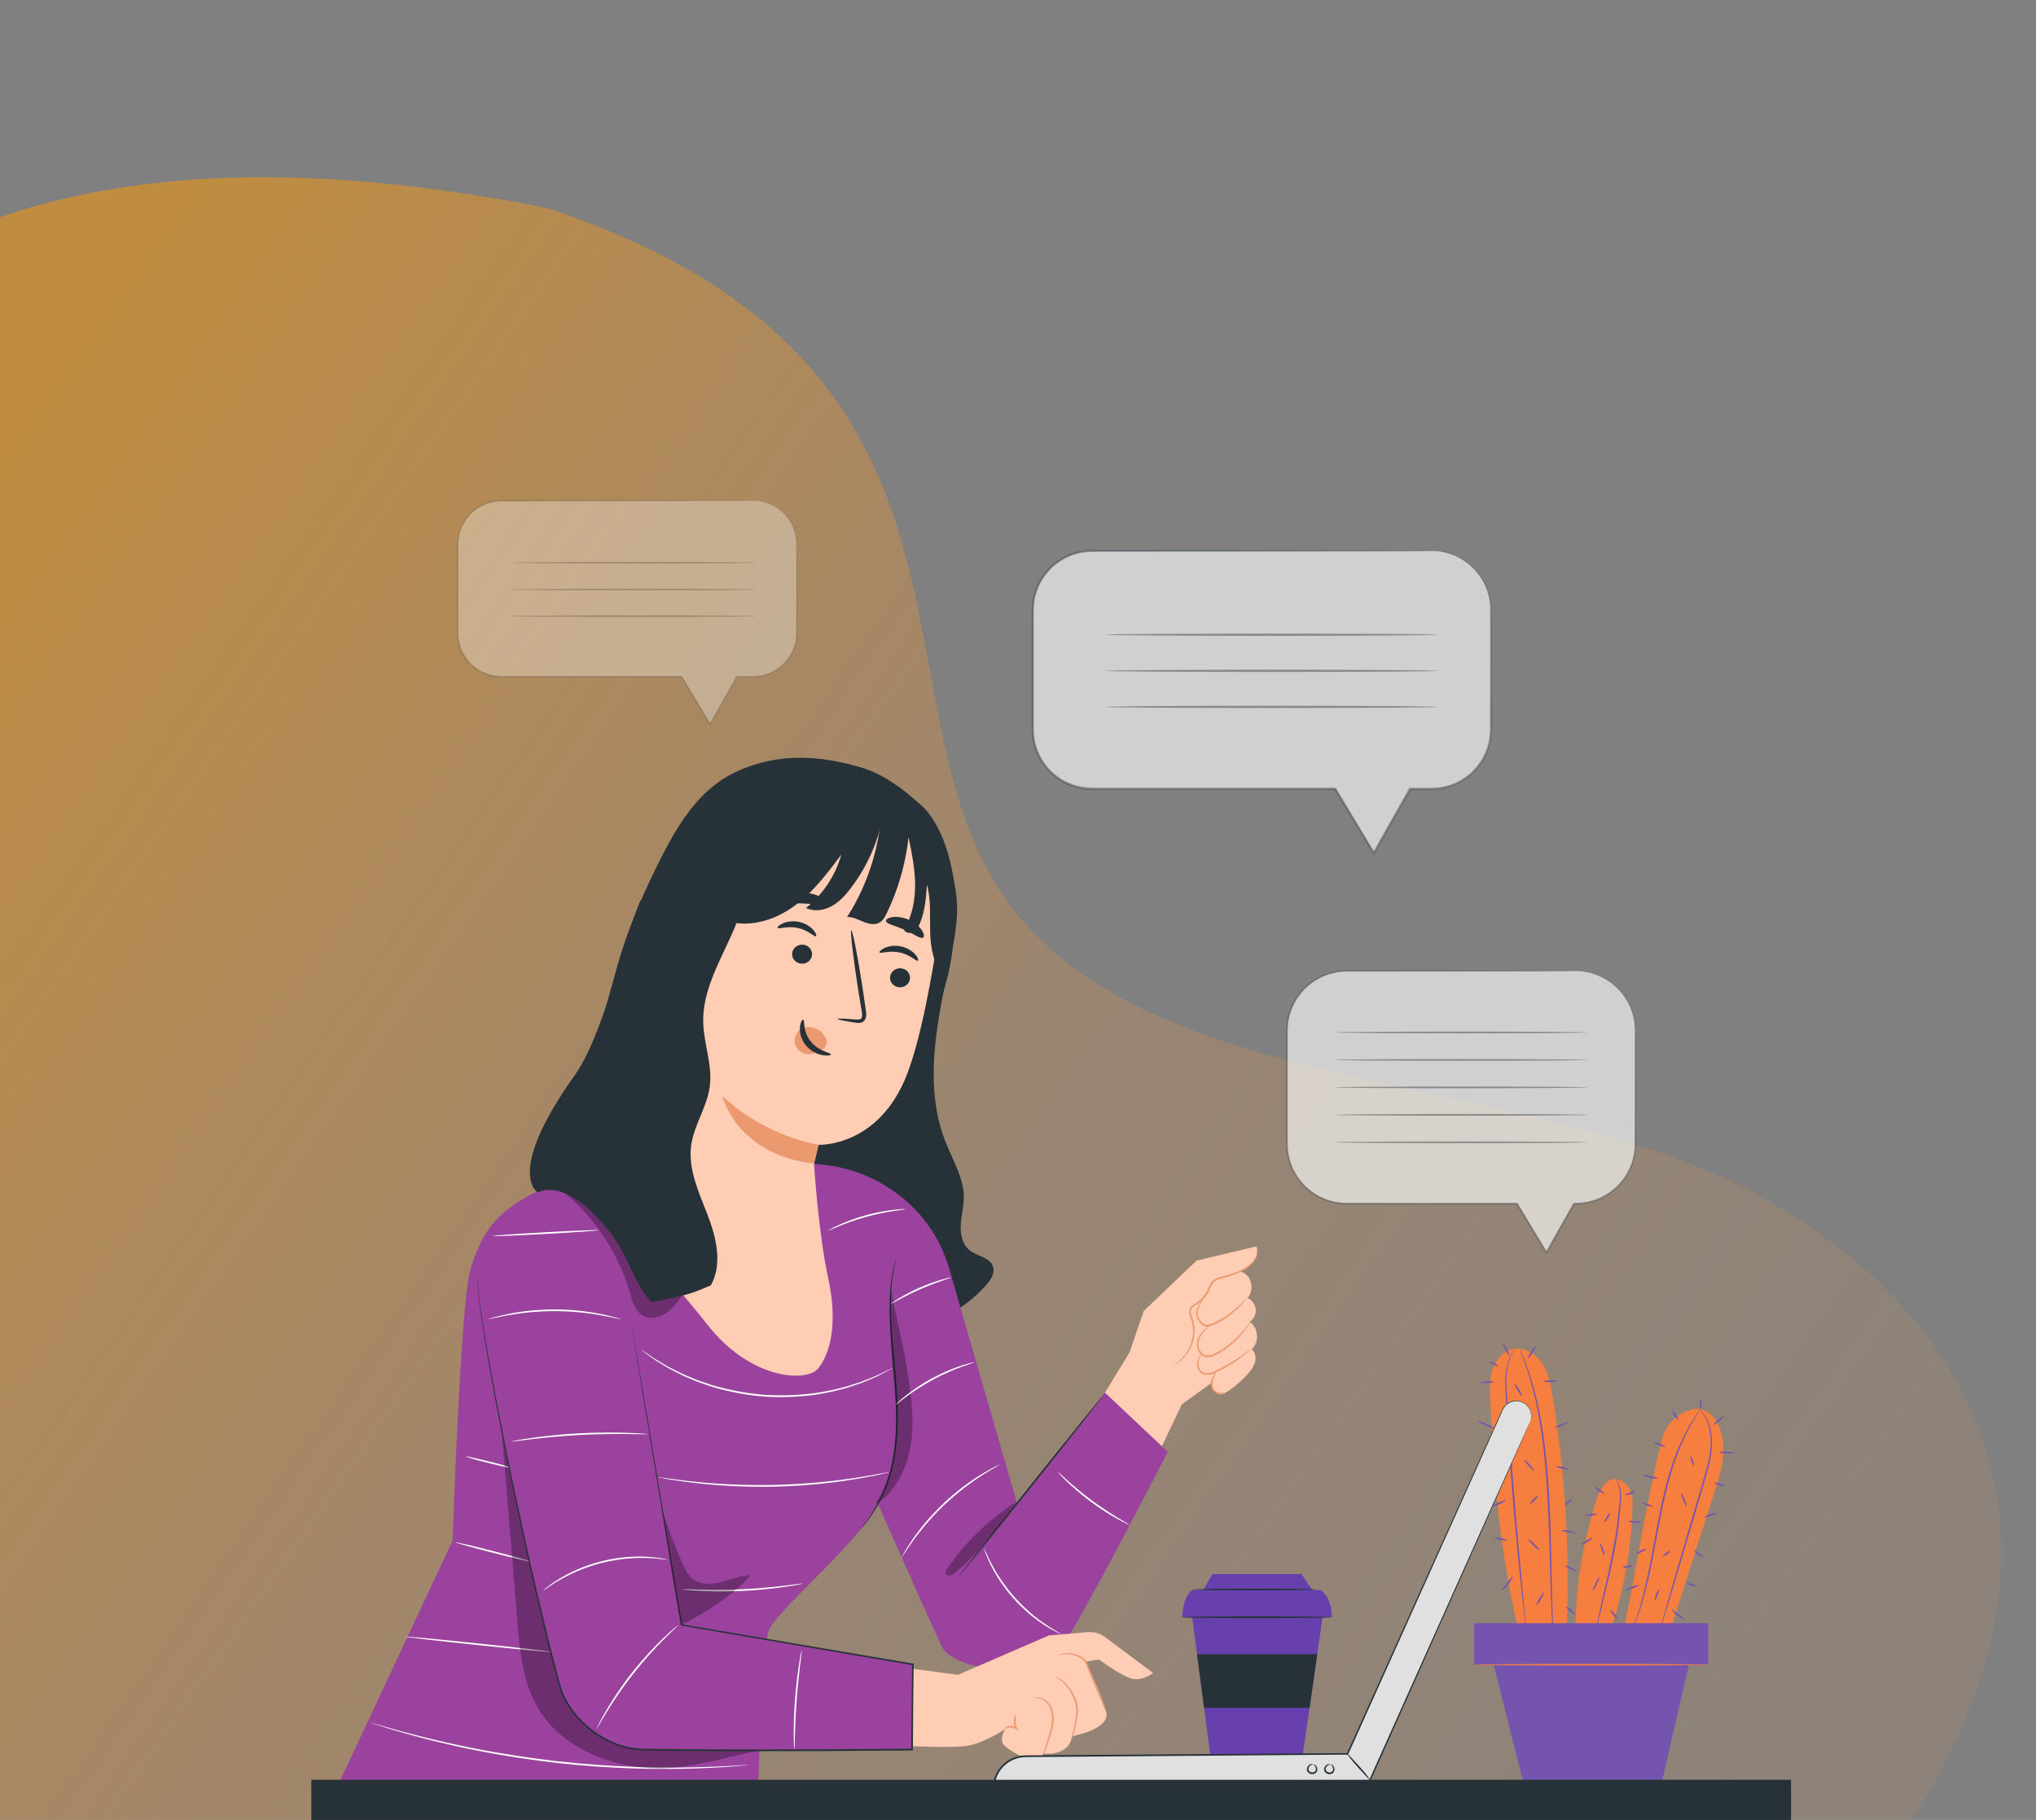 <svg width="896" height="801" viewBox="0 0 896 801" fill="none" xmlns="http://www.w3.org/2000/svg">
<rect x="0" y="0" width="896" height="801" fill="#808080" stroke="none"/>
<g clip-path="url(#clip0_15_203)">
<path d="M785 872C957.5 690.5 862 571.489 768.549 523.191C669.5 472 502.975 483.01 442.065 394.983C381.156 306.937 447.391 160.162 240.855 91.577C-255.5 -7.5 -200.414 458.509 -174 754.5C-158.334 929.914 270 924.5 785 872Z" fill="url(#paint0_linear_15_203)"/>
<g clip-path="url(#clip1_15_203)">
<path d="M687.508 663.249C687.637 663.406 688.679 662.777 689.835 661.85C690.991 660.922 691.833 660.037 691.719 659.88C691.591 659.723 690.549 660.351 689.392 661.279C688.236 662.207 687.394 663.092 687.508 663.249Z" fill="#7454AE"/>
<path d="M655.805 615.89C655.619 611.465 655.491 606.926 656.889 602.715C658.288 598.505 661.529 594.651 665.868 593.752C670.821 592.724 675.889 595.85 678.672 600.075C681.441 604.3 682.398 609.438 683.226 614.419C688.878 648.804 690.963 683.759 689.435 718.572L669.18 721.412C660.287 685.058 657.446 653.271 655.819 615.89H655.805Z" fill="#F67E3E"/>
<path d="M668.68 593.595C668.68 593.595 668.694 593.709 668.766 593.923C668.851 594.166 668.966 594.465 669.094 594.837C669.422 595.693 669.879 596.863 670.45 598.334C670.736 599.09 671.107 599.918 671.407 600.86C671.706 601.802 672.035 602.83 672.391 603.929C672.748 605.028 673.119 606.212 673.533 607.454C673.862 608.724 674.219 610.066 674.575 611.465C676.103 617.074 677.373 623.911 678.487 631.519C679.586 639.141 680.3 647.576 680.87 656.44C681.913 674.196 682.07 690.311 682.526 701.958C682.74 707.781 682.94 712.506 683.169 715.746C683.269 717.33 683.354 718.572 683.426 719.485C683.454 719.871 683.483 720.199 683.511 720.456C683.54 720.67 683.554 720.784 683.568 720.784C683.568 720.784 683.583 720.67 683.583 720.456C683.583 720.199 683.583 719.871 683.583 719.485C683.554 718.572 683.511 717.316 683.468 715.731C683.326 712.477 683.212 707.767 683.054 701.929C682.726 690.282 682.655 674.168 681.613 656.383C681.042 647.505 680.3 639.041 679.172 631.405C678.016 623.783 676.688 616.932 675.089 611.322C674.704 609.909 674.333 608.582 673.99 607.311C673.562 606.07 673.177 604.899 672.791 603.786C672.42 602.687 672.063 601.673 671.749 600.731C671.421 599.789 671.035 598.976 670.721 598.219C670.093 596.763 669.608 595.607 669.237 594.765C669.08 594.408 668.937 594.109 668.837 593.88C668.737 593.68 668.694 593.58 668.68 593.58V593.595Z" fill="#7454AE"/>
<path d="M666.796 593.595C666.796 593.595 665.554 594.865 664.326 597.791C663.056 600.689 662.257 605.285 662.485 610.894C663.027 622.084 664.027 637.514 665.354 654.542C666.696 671.57 668.181 686.971 669.38 698.104C669.979 703.67 670.493 708.167 670.878 711.278C671.078 712.777 671.221 713.976 671.335 714.861C671.392 715.232 671.435 715.532 671.478 715.788C671.506 716.003 671.535 716.102 671.549 716.102C671.549 716.102 671.549 715.988 671.549 715.774C671.535 715.517 671.506 715.218 671.478 714.832C671.392 713.947 671.292 712.748 671.15 711.235C670.85 708.052 670.407 703.556 669.879 698.047C668.809 686.899 667.41 671.513 666.068 654.47C664.74 637.457 663.656 622.013 662.985 610.851C662.699 605.27 663.413 600.76 664.583 597.862C665.711 594.951 666.882 593.623 666.796 593.566V593.595Z" fill="#7454AE"/>
<path d="M652.75 646.035C652.821 646.22 654.534 645.778 656.59 645.036C658.645 644.294 660.258 643.551 660.187 643.366C660.115 643.18 658.402 643.623 656.347 644.365C654.291 645.107 652.678 645.849 652.75 646.035Z" fill="#7454AE"/>
<path d="M650.309 625.396C650.223 625.581 651.865 626.48 653.963 627.422C656.062 628.365 657.832 628.978 657.917 628.793C658.003 628.607 656.361 627.708 654.263 626.766C652.165 625.824 650.395 625.21 650.309 625.396Z" fill="#7454AE"/>
<path d="M651.579 608.539C651.579 608.739 652.95 608.81 654.606 608.696C656.261 608.582 657.589 608.325 657.575 608.125C657.575 607.925 656.204 607.854 654.548 607.968C652.893 608.082 651.565 608.339 651.579 608.539Z" fill="#7454AE"/>
<path d="M672.491 597.734C672.663 597.834 673.548 596.735 674.476 595.265C675.403 593.795 676.017 592.51 675.846 592.41C675.675 592.31 674.79 593.409 673.862 594.879C672.934 596.35 672.32 597.634 672.491 597.734Z" fill="#7454AE"/>
<path d="M679.4 607.925C679.4 608.125 680.699 608.253 682.284 608.225C683.868 608.196 685.153 607.997 685.153 607.797C685.153 607.597 683.854 607.468 682.269 607.497C680.685 607.526 679.4 607.725 679.4 607.925Z" fill="#7454AE"/>
<path d="M684.353 628.322C684.425 628.507 685.781 628.136 687.38 627.494C688.978 626.852 690.206 626.181 690.135 625.995C690.063 625.81 688.707 626.181 687.108 626.823C685.51 627.465 684.282 628.136 684.353 628.322Z" fill="#7454AE"/>
<path d="M684.882 645.464C684.839 645.664 685.995 646.063 687.465 646.377C688.936 646.691 690.149 646.777 690.192 646.577C690.235 646.377 689.078 645.978 687.608 645.664C686.138 645.35 684.924 645.264 684.882 645.464Z" fill="#7454AE"/>
<path d="M687.223 673.511C687.194 673.711 688.407 674.096 689.963 674.367C691.505 674.639 692.79 674.71 692.833 674.51C692.861 674.31 691.648 673.925 690.092 673.654C688.55 673.383 687.265 673.311 687.223 673.511Z" fill="#7454AE"/>
<path d="M688.779 688.997C688.679 689.169 689.706 689.897 691.062 690.61C692.419 691.324 693.589 691.767 693.689 691.581C693.789 691.41 692.761 690.682 691.405 689.968C690.049 689.254 688.878 688.812 688.779 688.997Z" fill="#7454AE"/>
<path d="M676.131 706.568C676.303 706.668 677.202 705.44 678.116 703.827C679.043 702.215 679.657 700.816 679.472 700.716C679.3 700.616 678.401 701.843 677.488 703.456C676.56 705.069 675.96 706.468 676.131 706.568Z" fill="#7454AE"/>
<path d="M672.477 677.365C672.334 677.507 673.334 678.706 674.69 680.048C676.06 681.39 677.273 682.346 677.416 682.203C677.559 682.061 676.56 680.862 675.204 679.52C673.847 678.178 672.62 677.222 672.477 677.365Z" fill="#7454AE"/>
<path d="M673.291 662.05C673.434 662.192 674.361 661.436 675.346 660.365C676.331 659.295 677.016 658.324 676.874 658.181C676.731 658.039 675.803 658.795 674.818 659.866C673.833 660.936 673.148 661.907 673.291 662.05Z" fill="#7454AE"/>
<path d="M670.779 642.467C670.636 642.595 671.449 643.765 672.62 645.064C673.79 646.363 674.861 647.319 675.004 647.191C675.147 647.063 674.333 645.892 673.162 644.593C671.992 643.294 670.921 642.338 670.779 642.467Z" fill="#7454AE"/>
<path d="M669.365 628.25C669.508 628.393 670.664 627.48 671.935 626.224C673.219 624.967 674.147 623.826 674.005 623.683C673.862 623.54 672.706 624.439 671.421 625.71C670.136 626.966 669.208 628.108 669.351 628.25H669.365Z" fill="#7454AE"/>
<path d="M666.596 609.053C666.425 609.153 667.01 610.437 667.895 611.922C668.78 613.406 669.637 614.534 669.808 614.42C669.979 614.32 669.394 613.035 668.509 611.551C667.624 610.066 666.767 608.939 666.596 609.053Z" fill="#7454AE"/>
<path d="M661.372 591.254C661.2 591.354 661.714 592.638 662.514 594.137C663.327 595.636 664.112 596.763 664.298 596.678C664.469 596.578 663.955 595.293 663.156 593.795C662.342 592.296 661.557 591.168 661.372 591.254Z" fill="#7454AE"/>
<path d="M655.448 599.333C655.362 599.518 656.176 600.075 657.261 600.603C658.345 601.117 659.302 601.402 659.387 601.217C659.473 601.031 658.659 600.475 657.575 599.946C656.49 599.433 655.533 599.147 655.448 599.333Z" fill="#7454AE"/>
<path d="M655.305 663.263C655.348 663.448 657.189 663.191 659.273 662.306C661.357 661.422 662.813 660.265 662.713 660.108C662.599 659.937 661.015 660.779 658.988 661.636C656.975 662.506 655.262 663.063 655.305 663.263Z" fill="#7454AE"/>
<path d="M657.732 676.794C657.689 676.994 658.916 677.393 660.458 677.693C662 677.993 663.284 678.078 663.327 677.879C663.37 677.679 662.143 677.279 660.601 676.979C659.059 676.68 657.775 676.594 657.732 676.794Z" fill="#7454AE"/>
<path d="M660.701 700.016C660.815 700.173 662.371 699.103 663.784 697.305C665.211 695.506 665.897 693.765 665.725 693.679C665.54 693.579 664.598 695.121 663.227 696.848C661.857 698.575 660.572 699.845 660.715 700.002L660.701 700.016Z" fill="#7454AE"/>
<path d="M693.275 710.622C693.404 710.465 692.576 709.551 691.434 708.566C690.292 707.581 689.25 706.91 689.121 707.067C688.993 707.225 689.821 708.138 690.963 709.123C692.105 710.108 693.147 710.779 693.275 710.622Z" fill="#7454AE"/>
<path d="M702.639 659.966C703.952 655.855 706.436 651.045 710.761 650.988C713.331 650.945 715.629 652.786 716.842 655.056C718.055 657.325 718.555 659.951 718.484 662.506C717.984 679.449 715.058 698.818 709.191 716.474H693.375C693.575 696.876 696.672 678.635 702.653 659.966H702.639Z" fill="#F67E3E"/>
<path d="M731.245 634.045C733.458 625.196 740.052 620.429 747.718 619.986C754.712 621.214 757.424 628.093 758.252 635.144C759.08 642.195 756.896 649.218 754.726 655.969C747.789 677.679 740.837 699.388 733.9 721.098C727.334 720.384 720.782 719.671 714.216 718.943C720.439 689.854 724.022 662.892 731.231 634.045H731.245Z" fill="#F67E3E"/>
<path d="M710.761 650.973C710.761 650.973 711.404 651.687 712.103 653.214C712.788 654.756 713.116 657.197 712.845 660.208C712.546 663.22 712.189 666.831 711.689 670.799C711.175 674.781 710.461 679.12 709.562 683.674C707.778 692.766 705.765 700.916 704.48 706.853C703.838 709.822 703.338 712.234 703.039 713.904C702.91 714.675 702.796 715.317 702.71 715.831C702.639 716.274 702.625 716.502 702.639 716.516C702.668 716.516 702.739 716.302 702.853 715.86C702.982 715.346 703.139 714.718 703.31 713.962C703.724 712.206 704.295 709.837 704.98 706.968C706.379 701.058 708.477 692.923 710.276 683.802C711.161 679.249 711.86 674.867 712.346 670.87C712.603 668.872 712.76 666.974 712.931 665.19C713.074 663.42 713.274 661.764 713.359 660.237C713.573 657.182 713.159 654.642 712.36 653.086C711.561 651.544 710.761 650.959 710.761 650.959V650.973Z" fill="#7454AE"/>
<path d="M747.432 619.415C747.432 619.415 748.474 620.414 749.816 622.612C751.144 624.782 752.557 628.322 752.814 632.903C753.113 637.485 752.1 642.923 750.373 648.747C748.646 654.599 746.747 661.036 744.763 667.773C740.837 681.261 737.283 693.465 734.685 702.4C733.443 706.782 732.43 710.35 731.716 712.92C731.402 714.104 731.145 715.061 730.945 715.788C730.774 716.445 730.703 716.802 730.717 716.802C730.745 716.802 730.86 716.474 731.074 715.831C731.302 715.118 731.602 714.176 731.973 713.005C732.744 710.465 733.829 706.91 735.17 702.557C737.826 693.651 741.437 681.461 745.448 668.001C747.418 661.25 749.302 654.813 751.015 648.947C752.699 643.08 753.699 637.557 753.313 632.889C752.985 628.222 751.472 624.639 750.044 622.47C748.617 620.286 747.432 619.429 747.432 619.429V619.415Z" fill="#7454AE"/>
<path d="M718.512 716.845C718.512 716.845 718.683 716.531 718.955 715.903C719.212 715.275 719.626 714.347 720.082 713.134C721.025 710.721 722.224 707.153 723.465 702.686C724.722 698.218 725.949 692.823 727.134 686.814C728.276 680.79 729.532 674.182 730.845 667.231C732.216 660.308 733.743 653.742 735.513 647.905C737.283 642.053 739.253 636.914 741.251 632.746C743.236 628.579 745.134 625.339 746.561 623.183C747.232 622.084 747.86 621.285 748.217 620.714C748.603 620.143 748.788 619.843 748.774 619.829C748.76 619.815 748.531 620.086 748.103 620.628C747.703 621.171 747.047 621.956 746.333 623.026C744.834 625.139 742.85 628.35 740.795 632.518C738.725 636.686 736.684 641.839 734.885 647.705C733.072 653.571 731.53 660.151 730.146 667.088C728.847 674.039 727.619 680.648 726.492 686.671C725.335 692.68 724.165 698.061 722.98 702.543C721.81 707.01 720.682 710.593 719.825 713.034C719.426 714.261 719.055 715.203 718.841 715.846C718.612 716.488 718.512 716.83 718.526 716.845H718.512Z" fill="#7454AE"/>
<path d="M754.384 652.715C754.341 652.915 755.412 653.329 756.782 653.671C758.152 653.999 759.294 654.114 759.337 653.914C759.38 653.714 758.309 653.3 756.939 652.957C755.569 652.629 754.427 652.515 754.384 652.715Z" fill="#7454AE"/>
<path d="M756.468 639.284C756.468 639.483 757.967 639.569 759.794 639.64C761.621 639.712 763.106 639.74 763.134 639.541C763.163 639.341 761.678 638.984 759.822 638.912C757.967 638.841 756.468 639.084 756.468 639.284Z" fill="#7454AE"/>
<path d="M754.241 627.023C754.37 627.18 755.44 626.48 756.625 625.467C757.81 624.454 758.681 623.512 758.538 623.369C758.395 623.226 757.339 623.911 756.154 624.925C754.969 625.938 754.098 626.88 754.241 627.023Z" fill="#7454AE"/>
<path d="M748.246 615.661C748.046 615.704 748.103 616.66 748.132 617.817C748.175 618.973 748.175 619.929 748.374 619.958C748.56 620 748.903 619.03 748.86 617.788C748.831 616.546 748.446 615.604 748.246 615.647V615.661Z" fill="#7454AE"/>
<path d="M735.97 621.014C735.813 621.128 736.284 622.099 737.04 623.183C737.797 624.268 738.539 625.053 738.711 624.939C738.868 624.825 738.397 623.854 737.64 622.769C736.883 621.685 736.141 620.9 735.97 621.014Z" fill="#7454AE"/>
<path d="M728.019 634.845C727.948 635.03 728.961 635.615 730.289 636.158C731.616 636.7 732.758 636.986 732.844 636.8C732.915 636.615 731.902 636.029 730.574 635.487C729.247 634.945 728.105 634.659 728.019 634.845Z" fill="#7454AE"/>
<path d="M723.18 649.075C723.094 649.246 724.45 650.017 726.306 650.431C728.162 650.859 729.703 650.745 729.703 650.545C729.703 650.345 728.233 650.131 726.463 649.717C724.693 649.318 723.266 648.875 723.18 649.061V649.075Z" fill="#7454AE"/>
<path d="M745.362 645.036C745.548 644.979 745.42 643.994 745.048 642.838C744.692 641.682 744.235 640.797 744.049 640.854C743.864 640.911 743.992 641.896 744.363 643.052C744.72 644.208 745.177 645.093 745.362 645.036Z" fill="#7454AE"/>
<path d="M742.265 662.892C742.45 662.806 742.051 661.493 741.38 659.937C740.709 658.381 740.009 657.182 739.824 657.268C739.638 657.354 740.038 658.667 740.709 660.223C741.38 661.778 742.079 662.977 742.265 662.892Z" fill="#7454AE"/>
<path d="M749.902 667.787C749.973 667.973 751.229 667.63 752.742 667.159C754.255 666.688 755.469 666.26 755.426 666.06C755.383 665.861 754.07 665.989 752.528 666.474C750.987 666.96 749.83 667.602 749.916 667.787H749.902Z" fill="#7454AE"/>
<path d="M745.505 682.346C745.391 682.503 746.233 683.302 747.389 684.13C748.546 684.958 749.573 685.486 749.688 685.329C749.802 685.172 748.96 684.373 747.803 683.545C746.647 682.717 745.619 682.189 745.505 682.346Z" fill="#7454AE"/>
<path d="M741.965 696.876C741.922 697.076 742.964 697.49 744.292 697.818C745.619 698.147 746.747 698.247 746.79 698.061C746.833 697.861 745.791 697.447 744.463 697.119C743.136 696.791 742.008 696.691 741.965 696.876Z" fill="#7454AE"/>
<path d="M722.795 661.207C722.695 661.379 723.58 662.092 724.879 662.578C726.178 663.063 727.32 663.12 727.348 662.934C727.391 662.735 726.363 662.378 725.136 661.907C723.908 661.45 722.894 661.036 722.795 661.222V661.207Z" fill="#7454AE"/>
<path d="M720.054 683.802C720.139 683.988 721.196 683.659 722.423 683.088C723.651 682.517 724.579 681.904 724.493 681.718C724.408 681.533 723.351 681.861 722.124 682.432C720.896 683.003 719.968 683.616 720.054 683.802Z" fill="#7454AE"/>
<path d="M715.215 699.959C715.286 700.145 716.685 699.774 718.355 699.117C720.011 698.461 721.296 697.79 721.224 697.604C721.153 697.419 719.754 697.79 718.084 698.446C716.428 699.089 715.143 699.774 715.215 699.959Z" fill="#7454AE"/>
<path d="M741.194 712.634C741.294 712.449 739.995 711.578 738.511 710.407C737.012 709.237 735.87 708.195 735.713 708.324C735.57 708.452 736.512 709.751 738.068 710.978C739.61 712.206 741.109 712.805 741.194 712.634Z" fill="#7454AE"/>
<path d="M728.404 704.413C728.604 704.441 728.89 703.356 729.375 702.086C729.86 700.816 730.389 699.831 730.217 699.702C730.06 699.588 729.232 700.459 728.704 701.815C728.176 703.171 728.205 704.384 728.404 704.398V704.413Z" fill="#7454AE"/>
<path d="M731.802 684.958C731.916 685.115 732.744 684.73 733.643 684.073C734.542 683.431 735.185 682.774 735.071 682.603C734.956 682.446 734.128 682.831 733.229 683.488C732.33 684.13 731.688 684.787 731.802 684.958Z" fill="#7454AE"/>
<path d="M701.997 654.499C701.883 654.656 702.682 655.455 703.795 656.269C704.909 657.082 705.908 657.625 706.022 657.468C706.136 657.311 705.337 656.511 704.224 655.698C703.11 654.884 702.111 654.342 701.997 654.499Z" fill="#7454AE"/>
<path d="M697.5 666.774C697.486 666.974 698.742 667.231 700.298 667.059C701.854 666.888 703.024 666.36 702.967 666.189C702.91 665.989 701.697 666.189 700.212 666.346C698.728 666.517 697.5 666.574 697.486 666.774H697.5Z" fill="#7454AE"/>
<path d="M716.814 669.529C716.771 669.714 717.941 670.142 719.44 670.242C720.953 670.342 722.152 670.085 722.138 669.886C722.124 669.686 720.939 669.614 719.483 669.514C718.041 669.415 716.842 669.329 716.799 669.529H716.814Z" fill="#7454AE"/>
<path d="M715.158 657.91C715.158 658.096 716.357 658.139 717.641 657.539C718.94 656.954 719.683 656.04 719.54 655.898C719.397 655.741 718.512 656.34 717.342 656.883C716.171 657.425 715.129 657.71 715.158 657.91Z" fill="#7454AE"/>
<path d="M695.844 679.948C695.944 680.12 697.158 679.549 698.542 678.678C699.927 677.807 700.955 676.965 700.855 676.794C700.755 676.623 699.541 677.193 698.157 678.064C696.772 678.935 695.744 679.777 695.844 679.948Z" fill="#7454AE"/>
<path d="M648.739 714.404H751.743V732.66H648.739V714.404Z" fill="#7454AE"/>
<path d="M744.049 729.034L731.531 783.587H670.136L656.433 729.034H744.049Z" fill="#7454AE"/>
<path d="M648.796 732.674C648.796 732.874 672.035 733.031 700.683 733.031C729.332 733.031 752.571 732.874 752.571 732.674C752.571 732.474 729.347 732.317 700.683 732.317C672.02 732.317 648.796 732.474 648.796 732.674Z" fill="#F67E3E"/>
<path d="M706.079 669.928C706.25 670.028 706.95 669.215 707.649 668.101C708.349 666.988 708.777 665.989 708.606 665.889C708.434 665.789 707.735 666.603 707.036 667.716C706.336 668.829 705.908 669.828 706.079 669.928Z" fill="#7454AE"/>
<path d="M706.051 684.616C706.236 684.559 705.994 683.317 705.508 681.847C705.023 680.376 704.466 679.235 704.281 679.306C704.095 679.377 704.338 680.605 704.823 682.075C705.308 683.545 705.865 684.687 706.051 684.616Z" fill="#7454AE"/>
<path d="M701.012 700.031C701.197 700.116 701.968 698.889 702.725 697.276C703.496 695.663 703.967 694.293 703.795 694.207C703.61 694.122 702.839 695.349 702.082 696.962C701.312 698.575 700.841 699.945 701.012 700.031Z" fill="#7454AE"/>
<path d="M711.889 712.434C712.046 712.306 711.432 711.35 710.518 710.308C709.605 709.266 708.748 708.523 708.606 708.652C708.449 708.78 709.062 709.737 709.976 710.779C710.89 711.821 711.746 712.563 711.889 712.434Z" fill="#7454AE"/>
<path d="M714.173 689.911C714.201 690.111 715.201 690.097 716.385 689.882C717.57 689.668 718.512 689.34 718.469 689.14C718.441 688.94 717.442 688.955 716.257 689.169C715.072 689.383 714.13 689.711 714.173 689.911Z" fill="#7454AE"/>
<g opacity="0.7">
<path d="M693.477 427.361H592.702C578.164 427.361 566.395 439.152 566.395 453.684V503.467C566.395 518.013 578.179 529.789 592.702 529.789H667.651L680.594 551.262L692.71 529.789H693.477C708 529.789 719.785 517.998 719.785 503.467V453.684C719.785 439.137 708 427.361 693.477 427.361Z" fill="white" fill-opacity="0.9"/>
<path d="M693.477 427.362C693.477 427.362 693.688 427.362 694.094 427.362C694.531 427.377 695.133 427.392 695.93 427.422C696.743 427.497 697.736 427.648 698.925 427.843C700.084 428.13 701.454 428.431 702.929 429.018C705.848 430.147 709.37 432.03 712.546 435.342C714.156 436.969 715.601 438.987 716.88 441.275C718.114 443.594 719.047 446.245 719.574 449.151C720.146 452.057 719.98 455.174 720.01 458.382C720.01 461.604 720.01 464.977 720.026 468.501C720.026 475.533 720.056 483.123 720.071 491.239C720.071 495.29 720.071 499.476 720.071 503.783C719.995 508.12 718.912 512.607 716.624 516.598C715.495 518.6 714.066 520.453 712.44 522.154C710.74 523.781 708.934 525.362 706.812 526.521C704.735 527.726 702.477 528.705 700.069 529.277C698.88 529.638 697.646 529.774 696.427 529.97C695.193 530.06 693.929 530.15 692.695 530.15L692.996 529.97C689.173 536.761 685.094 544.004 680.895 551.458L680.594 552L680.263 551.458C676.17 544.667 671.79 537.408 667.305 529.985L667.636 530.165C647.921 530.165 626.806 530.165 605.028 530.165C600.784 530.165 596.57 530.165 592.386 530.15C588.142 530.09 583.943 529.006 580.241 527.078C572.821 523.163 567.523 515.724 566.365 507.668L566.139 506.162L566.064 504.641C565.988 503.632 566.003 502.639 566.003 501.645C566.003 499.657 566.003 497.684 566.003 495.727C566.003 491.796 566.003 487.911 566.003 484.072C566.003 476.377 566.003 468.847 566.003 461.499C566.003 459.662 566.003 457.84 566.003 456.018C565.988 454.211 566.018 452.389 566.199 450.582C566.605 446.983 567.779 443.519 569.525 440.462C573.017 434.319 578.871 429.906 585.222 428.084C586.02 427.889 586.818 427.648 587.615 427.497C588.428 427.377 589.226 427.256 590.038 427.136C591.664 427.03 593.274 426.97 594.839 427.015C597.985 427.015 601.085 427.015 604.11 427.015C610.175 427.015 615.985 427.03 621.538 427.045C643.737 427.09 661.707 427.136 674.153 427.166C680.354 427.196 685.17 427.226 688.451 427.241C690.076 427.256 691.31 427.271 692.168 427.286C693.011 427.286 693.432 427.331 693.432 427.331C693.432 427.331 692.996 427.362 692.168 427.377C691.31 427.377 690.061 427.392 688.451 427.422C685.155 427.437 680.339 427.467 674.153 427.497C661.707 427.527 643.737 427.572 621.538 427.618C615.985 427.618 610.16 427.633 604.11 427.648C601.085 427.648 597.985 427.648 594.839 427.648C594.057 427.648 593.259 427.648 592.461 427.648C591.679 427.693 590.896 427.723 590.099 427.768C589.316 427.889 588.533 428.009 587.736 428.129C586.953 428.265 586.185 428.521 585.403 428.702C579.217 430.494 573.513 434.815 570.112 440.809C568.411 443.79 567.283 447.163 566.891 450.672C566.726 452.419 566.696 454.211 566.711 456.033C566.711 457.84 566.711 459.677 566.711 461.514C566.711 468.863 566.711 476.392 566.711 484.087C566.711 487.926 566.711 491.827 566.711 495.742C566.711 497.699 566.711 499.672 566.711 501.66C566.711 502.654 566.711 503.647 566.771 504.626L566.846 506.102L567.072 507.563C568.216 515.378 573.348 522.606 580.557 526.401C584.169 528.283 588.232 529.322 592.356 529.382C596.54 529.382 600.754 529.382 604.983 529.382C626.76 529.382 647.876 529.382 667.591 529.382H667.802L667.907 529.563C672.377 536.987 676.757 544.26 680.835 551.051H680.203C684.417 543.612 688.496 536.369 692.333 529.593L692.439 529.412H692.634C693.884 529.412 695.088 529.337 696.292 529.247C697.481 529.051 698.685 528.931 699.843 528.584C702.176 528.027 704.373 527.078 706.405 525.904C708.482 524.774 710.243 523.238 711.898 521.657C713.479 520.001 714.878 518.194 715.992 516.236C718.235 512.351 719.288 507.969 719.378 503.723C719.378 499.416 719.393 495.245 719.408 491.194C719.408 483.093 719.439 475.488 719.454 468.456C719.454 464.947 719.454 461.574 719.469 458.337C719.454 455.114 719.634 452.027 719.077 449.166C718.581 446.32 717.678 443.685 716.474 441.396C715.225 439.137 713.825 437.134 712.23 435.523C709.114 432.225 705.653 430.328 702.763 429.184C701.318 428.581 699.964 428.28 698.805 427.964C697.631 427.753 696.638 427.587 695.84 427.497C695.042 427.452 694.44 427.407 694.004 427.377C693.598 427.346 693.387 427.316 693.387 427.316L693.477 427.362Z" fill="#263238" fill-opacity="0.5"/>
<path d="M698.7 454.407C698.7 454.617 673.777 454.798 643.044 454.798C612.312 454.798 587.374 454.617 587.374 454.407C587.374 454.196 612.297 454.015 643.044 454.015C673.792 454.015 698.7 454.196 698.7 454.407Z" fill="#263238" fill-opacity="0.5"/>
<path d="M698.7 466.498C698.7 466.709 673.777 466.89 643.044 466.89C612.312 466.89 587.374 466.709 587.374 466.498C587.374 466.288 612.297 466.107 643.044 466.107C673.792 466.107 698.7 466.288 698.7 466.498Z" fill="#263238" fill-opacity="0.5"/>
<path d="M698.7 478.59C698.7 478.801 673.777 478.982 643.044 478.982C612.312 478.982 587.374 478.801 587.374 478.59C587.374 478.38 612.297 478.199 643.044 478.199C673.792 478.199 698.7 478.38 698.7 478.59Z" fill="#263238" fill-opacity="0.5"/>
<path d="M698.7 490.667C698.7 490.878 673.777 491.059 643.044 491.059C612.312 491.059 587.374 490.878 587.374 490.667C587.374 490.456 612.297 490.275 643.044 490.275C673.792 490.275 698.7 490.456 698.7 490.667Z" fill="#263238" fill-opacity="0.5"/>
<path d="M698.7 502.759C698.7 502.97 673.777 503.15 643.044 503.15C612.312 503.15 587.374 502.97 587.374 502.759C587.374 502.548 612.297 502.367 643.044 502.367C673.792 502.367 698.7 502.548 698.7 502.759Z" fill="#263238" fill-opacity="0.5"/>
<path d="M630.142 242.483H480.656C466.256 242.483 454.585 254.16 454.585 268.569V321.176C454.585 335.585 466.256 347.262 480.656 347.262H587.692L604.703 375.486L620.627 347.262H630.142C644.543 347.262 656.214 335.585 656.214 321.176V268.569C656.214 254.16 644.543 242.483 630.142 242.483Z" fill="white" fill-opacity="0.9"/>
<path d="M630.142 242.483C630.142 242.483 631.032 242.483 632.773 242.542C634.494 242.78 637.105 243.057 640.23 244.363C643.356 245.61 646.976 247.926 650.22 251.647C651.783 253.547 653.246 255.763 654.374 258.356C655.462 260.969 656.194 263.918 656.372 267.084C656.55 279.692 656.49 294.971 656.55 312.547C656.55 314.744 656.55 316.98 656.55 319.237C656.589 321.493 656.49 323.848 656.075 326.184C655.165 330.815 653.009 335.407 649.567 339.068C647.886 340.909 645.927 342.571 643.692 343.858C641.496 345.184 639.083 346.233 636.511 346.827C635.245 347.203 633.92 347.322 632.615 347.519C631.289 347.599 629.944 347.678 628.619 347.658C625.968 347.658 623.298 347.658 620.588 347.658L620.964 347.44C615.939 356.386 610.598 365.867 605.06 375.684L604.664 376.376L604.249 375.684C598.848 366.757 593.112 357.237 587.217 347.46L587.632 347.698C559.405 347.698 528.685 347.698 496.817 347.717C491.635 347.717 486.492 347.717 481.368 347.717C476.186 347.816 470.944 346.471 466.592 343.7C462.22 341.008 458.679 337.01 456.563 332.418C454.268 327.866 453.873 322.601 454.031 317.792C454.031 308.014 454.031 298.415 454.031 289.014C454.031 284.304 454.031 279.652 454.031 275.061C454.031 272.765 454.031 270.469 454.051 268.193C454.13 265.877 454.387 263.581 455.04 261.384C456.207 256.951 458.699 253.012 461.785 249.806C464.97 246.698 468.827 244.343 472.981 243.116C475.058 242.562 477.175 242.107 479.311 242.067C481.447 241.948 483.505 242.028 485.562 242.008C489.696 242.008 493.751 242.008 497.747 242.008C513.71 242.028 528.586 242.047 542.175 242.067C569.315 242.127 591.272 242.186 606.504 242.225C614.08 242.265 619.955 242.305 623.99 242.324C625.968 242.344 627.491 242.364 628.54 242.384C629.568 242.384 630.083 242.443 630.083 242.443C630.083 242.443 629.549 242.483 628.54 242.503C627.491 242.503 625.968 242.522 623.99 242.562C619.955 242.582 614.08 242.621 606.504 242.661C591.292 242.7 569.315 242.76 542.175 242.819C528.586 242.819 513.73 242.859 497.747 242.879C493.751 242.879 489.696 242.879 485.562 242.879C481.428 242.879 477.234 242.72 473.218 243.967C469.203 245.155 465.484 247.431 462.418 250.439C459.451 253.527 457.057 257.327 455.93 261.602C454.664 265.837 455.02 270.409 454.98 275.021C454.98 279.613 454.98 284.284 454.98 288.974C454.98 298.376 454.98 307.975 454.98 317.752C454.98 320.206 454.901 322.641 455.317 325.016C455.653 327.411 456.385 329.746 457.433 331.943C459.49 336.357 462.873 340.196 467.086 342.789C471.28 345.441 476.284 346.728 481.309 346.649C486.432 346.649 491.575 346.649 496.758 346.649C528.625 346.649 559.345 346.649 587.573 346.668H587.85L587.988 346.906C593.863 356.683 599.6 366.203 604.98 375.149H604.169C609.708 365.352 615.069 355.872 620.113 346.946L620.232 346.728H620.489C623.199 346.728 625.869 346.728 628.52 346.728C629.845 346.748 631.151 346.668 632.437 346.609C633.703 346.431 634.988 346.312 636.215 345.956C638.707 345.382 641.041 344.373 643.178 343.086C645.334 341.839 647.233 340.236 648.875 338.455C652.218 334.912 654.314 330.478 655.224 325.966C655.64 323.69 655.739 321.453 655.719 319.157C655.719 316.901 655.719 314.665 655.719 312.468C655.719 294.912 655.857 279.593 655.758 267.025C655.6 263.918 654.888 261.008 653.84 258.435C652.752 255.882 651.328 253.665 649.804 251.785C646.639 248.104 643.099 245.788 640.013 244.502C633.742 241.988 629.964 242.562 630.023 242.364L630.142 242.483Z" fill="#263238" fill-opacity="0.5"/>
<path d="M632.753 279.355C632.753 279.633 599.996 279.87 559.603 279.87C519.21 279.87 486.432 279.633 486.432 279.355C486.432 279.078 519.19 278.841 559.603 278.841C600.015 278.841 632.753 279.078 632.753 279.355Z" fill="#263238" fill-opacity="0.5"/>
<path d="M632.753 295.249C632.753 295.526 599.996 295.763 559.603 295.763C519.21 295.763 486.432 295.526 486.432 295.249C486.432 294.971 519.19 294.734 559.603 294.734C600.015 294.734 632.753 294.971 632.753 295.249Z" fill="#263238" fill-opacity="0.5"/>
<path d="M632.753 311.122C632.753 311.399 599.996 311.636 559.603 311.636C519.21 311.636 486.432 311.399 486.432 311.122C486.432 310.845 519.19 310.607 559.603 310.607C600.015 310.607 632.753 310.845 632.753 311.122Z" fill="#263238" fill-opacity="0.5"/>
<g opacity="0.5">
<path d="M331.438 220.357H220.74C210.076 220.357 201.433 229.005 201.433 239.675V278.632C201.433 289.302 210.076 297.95 220.74 297.95H300.003L312.6 318.85L324.392 297.95H331.438C342.102 297.95 350.745 289.302 350.745 278.632V239.675C350.745 229.005 342.102 220.357 331.438 220.357Z" fill="white" fill-opacity="0.9"/>
<path d="M331.438 220.358C331.438 220.358 332.097 220.358 333.387 220.401C334.661 220.577 336.595 220.783 338.909 221.75C341.224 222.673 343.904 224.388 346.307 227.144C347.464 228.551 348.548 230.192 349.383 232.112C350.188 234.047 350.73 236.231 350.862 238.576C350.994 247.912 350.95 259.227 350.994 272.242C350.994 273.869 350.994 275.525 350.994 277.196C351.023 278.867 350.95 280.611 350.642 282.34C349.969 285.77 348.372 289.17 345.823 291.882C344.578 293.245 343.128 294.476 341.473 295.429C339.847 296.411 338.059 297.188 336.155 297.627C335.218 297.906 334.236 297.994 333.269 298.14C332.288 298.199 331.292 298.258 330.31 298.243C328.347 298.243 326.37 298.243 324.363 298.243L324.641 298.082C320.921 304.706 316.966 311.727 312.864 318.997L312.571 319.51L312.263 318.997C308.264 312.387 304.016 305.337 299.651 298.096L299.959 298.272C279.055 298.272 256.306 298.272 232.707 298.287C228.87 298.287 225.061 298.287 221.267 298.287C217.429 298.36 213.547 297.363 210.325 295.312C207.087 293.318 204.465 290.358 202.898 286.957C201.199 283.586 200.906 279.688 201.023 276.126C201.023 268.886 201.023 261.777 201.023 254.815C201.023 251.327 201.023 247.883 201.023 244.482C201.023 242.782 201.023 241.082 201.037 239.396C201.096 237.682 201.286 235.981 201.77 234.355C202.634 231.072 204.48 228.155 206.765 225.78C209.123 223.479 211.98 221.735 215.056 220.827C216.594 220.416 218.162 220.079 219.744 220.05C221.326 219.962 222.849 220.02 224.372 220.006C227.434 220.006 230.437 220.006 233.396 220.006C245.217 220.02 256.233 220.035 266.296 220.05C286.394 220.094 302.654 220.138 313.933 220.167C319.544 220.196 323.894 220.226 326.883 220.24C328.347 220.255 329.475 220.27 330.252 220.284C331.014 220.284 331.394 220.328 331.394 220.328C331.394 220.328 330.999 220.358 330.252 220.372C329.475 220.372 328.347 220.387 326.883 220.416C323.894 220.431 319.544 220.46 313.933 220.489C302.669 220.519 286.394 220.563 266.296 220.607C256.233 220.607 245.232 220.636 233.396 220.651C230.437 220.651 227.434 220.651 224.372 220.651C221.311 220.651 218.205 220.533 215.232 221.457C212.258 222.336 209.504 224.022 207.234 226.249C205.036 228.536 203.264 231.35 202.429 234.516C201.492 237.652 201.755 241.038 201.726 244.453C201.726 247.853 201.726 251.312 201.726 254.786C201.726 261.748 201.726 268.856 201.726 276.097C201.726 277.914 201.667 279.717 201.975 281.476C202.224 283.249 202.766 284.979 203.542 286.606C205.066 289.874 207.571 292.717 210.691 294.637C213.796 296.601 217.502 297.554 221.223 297.495C225.017 297.495 228.826 297.495 232.664 297.495C256.262 297.495 279.011 297.495 299.915 297.51H300.12L300.222 297.686C304.573 304.926 308.821 311.976 312.805 318.601H312.205C316.306 311.346 320.276 304.325 324.012 297.715L324.099 297.554H324.29C326.297 297.554 328.274 297.554 330.237 297.554C331.219 297.569 332.185 297.51 333.138 297.466C334.075 297.334 335.027 297.246 335.935 296.982C337.781 296.557 339.51 295.81 341.092 294.857C342.688 293.934 344.095 292.747 345.31 291.428C347.786 288.804 349.339 285.521 350.013 282.179C350.32 280.494 350.393 278.838 350.379 277.137C350.379 275.466 350.379 273.81 350.379 272.183C350.379 259.183 350.481 247.839 350.408 238.532C350.291 236.231 349.764 234.076 348.987 232.171C348.182 230.28 347.127 228.639 345.999 227.246C343.655 224.52 341.033 222.805 338.748 221.852C334.104 219.991 331.306 220.416 331.35 220.27L331.438 220.358Z" fill="#263238" fill-opacity="0.5"/>
<path d="M333.372 247.663C333.372 247.868 309.114 248.044 279.202 248.044C249.29 248.044 225.017 247.868 225.017 247.663C225.017 247.458 249.275 247.282 279.202 247.282C309.129 247.282 333.372 247.458 333.372 247.663Z" fill="#263238" fill-opacity="0.5"/>
<path d="M333.372 259.432C333.372 259.637 309.114 259.813 279.202 259.813C249.29 259.813 225.017 259.637 225.017 259.432C225.017 259.227 249.275 259.051 279.202 259.051C309.129 259.051 333.372 259.227 333.372 259.432Z" fill="#263238" fill-opacity="0.5"/>
<path d="M333.372 271.187C333.372 271.392 309.114 271.568 279.202 271.568C249.29 271.568 225.017 271.392 225.017 271.187C225.017 270.982 249.275 270.806 279.202 270.806C309.129 270.806 333.372 270.982 333.372 271.187Z" fill="#263238" fill-opacity="0.5"/>
</g>
</g>
<path d="M582.034 711.806L571.699 783.744H534.101L524.665 711.806H582.034Z" fill="#6740AE"/>
<path d="M586.174 711.806C585.988 706.967 584.889 702.657 581.178 699.802H524.651C521.553 702.143 520.597 706.711 520.183 711.806H586.16H586.174Z" fill="#6740AE"/>
<path d="M577.552 699.802L572.77 692.78H533.601L529.433 699.802H577.552Z" fill="#6740AE"/>
<path d="M524.908 699.56C524.908 699.759 537.055 699.931 552.029 699.931C567.003 699.931 579.151 699.759 579.151 699.56C579.151 699.36 567.017 699.189 552.029 699.189C537.041 699.189 524.908 699.36 524.908 699.56Z" fill="#263238"/>
<path d="M520.197 711.806C520.197 712.006 534.843 712.177 552.886 712.177C570.929 712.177 585.589 712.006 585.589 711.806C585.589 711.606 570.957 711.435 552.886 711.435C534.814 711.435 520.197 711.606 520.197 711.806Z" fill="#263238"/>
<path d="M579.693 728.049H526.792L529.89 751.629H576.31L579.693 728.049Z" fill="#263238"/>
<path d="M552.929 548.534L526.549 554.843L503.296 577.038L512.56 588.071L533.487 564.477C533.487 564.477 556.597 558.625 552.929 548.52V548.534Z" fill="#FFCDB3"/>
<path d="M497.415 594.665C497.415 594.665 497.372 594.537 497.358 594.465L503.311 577.052L524.622 567.118C525.721 568.103 526.592 569.287 527.334 570.543C529.861 567.232 533.001 564.392 536.584 562.151L540.852 559.482C543.907 558.354 547.661 559.553 549.517 562.236C551.373 564.92 551.158 568.845 549.017 571.3C550.987 572.142 552.429 574.126 552.614 576.267C552.8 578.408 551.729 580.606 549.945 581.791C553.885 584.303 554.342 590.797 550.802 593.837C552.415 595.136 552.843 597.52 552.3 599.518C551.744 601.574 550.373 603.301 548.946 604.885C546.548 607.54 543.879 609.938 540.938 611.979C539.924 612.692 538.84 613.32 537.626 613.592C536.242 613.891 535.242 613.121 534.286 612.05C533.387 611.051 532.673 610.08 533.044 608.767L520.083 618.102L508.606 642.21L479.287 624.354L497.429 594.665H497.415Z" fill="#FFCDB3"/>
<path d="M516.757 600.717C516.757 600.717 517 600.632 517.414 600.403C517.842 600.189 518.427 599.804 519.169 599.261C520.611 598.176 522.495 596.221 523.937 593.281C525.35 590.369 526.264 586.358 525.336 582.062C525.093 581.006 524.708 579.935 524.365 578.922C524.037 577.908 523.88 576.795 524.451 575.939C525.008 575.068 526.078 574.554 527.106 573.883C528.134 573.212 529.076 572.385 529.918 571.443C530.76 570.501 531.46 569.459 532.002 568.36C532.545 567.261 532.93 566.147 533.515 565.205C534.072 564.249 534.9 563.578 535.899 563.207C536.884 562.822 537.983 562.607 538.997 562.308C543.108 561.137 546.748 559.681 549.374 557.697C552.044 555.785 553.385 553.159 553.371 551.317C553.371 550.875 553.357 550.475 553.342 550.104C553.271 549.79 553.2 549.505 553.143 549.233C553.028 548.762 552.957 548.534 552.929 548.534C552.9 548.534 552.929 548.791 552.986 549.262C553.028 549.519 553.057 549.804 553.114 550.118C553.114 550.475 553.086 550.861 553.071 551.289C552.986 553.059 551.672 555.471 549.046 557.269C546.476 559.139 542.865 560.524 538.797 561.637C537.783 561.937 536.713 562.122 535.614 562.536C534.515 562.921 533.472 563.749 532.859 564.806C532.216 565.847 531.831 566.975 531.303 568.017C530.789 569.059 530.118 570.044 529.319 570.943C528.519 571.842 527.62 572.613 526.664 573.255C525.721 573.898 524.551 574.426 523.809 575.539C523.066 576.695 523.309 578.08 523.652 579.136C524.037 580.221 524.394 581.206 524.637 582.219C525.564 586.301 524.737 590.198 523.423 593.052C522.081 595.936 520.311 597.891 518.941 599.033C517.571 600.175 516.671 600.631 516.714 600.703L516.757 600.717Z" fill="#EB996E"/>
<path d="M529.975 571.114C529.975 571.114 529.59 571.471 529.033 572.242C528.476 572.998 527.663 574.112 526.963 575.682C526.635 576.453 526.278 577.409 526.435 578.494C526.578 579.536 527.006 580.578 527.648 581.534C528.305 582.462 529.176 583.475 530.575 583.76C531.931 583.989 533.23 583.475 534.386 582.947C539.097 580.763 542.822 577.808 545.192 575.411C546.391 574.212 547.276 573.17 547.847 572.427C548.418 571.685 548.703 571.243 548.66 571.214C548.561 571.129 547.276 572.77 544.821 575.039C542.38 577.309 538.683 580.135 534.058 582.276C532.93 582.804 531.76 583.232 530.675 583.047C529.633 582.861 528.79 581.991 528.191 581.148C527.577 580.278 527.163 579.321 527.02 578.408C526.863 577.509 527.135 576.638 527.434 575.882C528.048 574.354 528.79 573.198 529.262 572.399C529.747 571.6 530.018 571.143 529.975 571.114Z" fill="#EB996E"/>
<path d="M533.487 582.561C533.487 582.561 532.944 582.847 532.045 583.518C531.16 584.189 529.861 585.173 528.605 586.786C527.991 587.6 527.42 588.571 527.063 589.727C526.706 590.869 526.564 592.239 526.978 593.58C527.392 594.894 528.277 596.207 529.69 596.892C531.117 597.591 532.844 597.363 534.272 596.749C539.853 594.066 543.907 590.183 546.505 587.172C547.804 585.659 548.732 584.331 549.317 583.389C549.917 582.447 550.202 581.905 550.159 581.876C550.045 581.805 548.76 583.903 546.105 586.815C543.465 589.698 539.354 593.481 533.986 596.05C532.659 596.606 531.189 596.792 530.004 596.221C528.819 595.664 528.005 594.522 527.634 593.366C527.263 592.196 527.349 590.968 527.649 589.898C527.948 588.813 528.476 587.885 529.033 587.086C530.175 585.516 531.403 584.474 532.231 583.732C533.059 583.004 533.53 582.59 533.487 582.547V582.561Z" fill="#EB996E"/>
<path d="M529.147 595.365C529.147 595.365 528.762 595.679 528.248 596.407C527.763 597.135 527.049 598.276 526.849 599.904C526.763 600.717 526.849 601.645 527.235 602.544C527.606 603.429 528.334 604.343 529.404 604.771C530.461 605.228 531.688 605.17 532.816 604.885C533.958 604.599 535.043 604.1 536.113 603.572C540.438 601.474 544.078 599.061 546.562 597.149C547.804 596.192 548.775 595.365 549.431 594.779C550.074 594.194 550.416 593.837 550.388 593.795C550.316 593.709 548.818 594.936 546.262 596.721C543.707 598.505 540.082 600.831 535.799 602.901C534.729 603.429 533.701 603.9 532.645 604.171C531.603 604.442 530.546 604.485 529.675 604.128C528.79 603.786 528.177 603.058 527.82 602.287C527.463 601.502 527.349 600.674 527.392 599.932C527.506 598.433 528.105 597.292 528.519 596.535C528.947 595.779 529.219 595.379 529.176 595.336L529.147 595.365Z" fill="#EB996E"/>
<path d="M535.128 603.343C535.043 603.315 534.7 604.014 534.101 605.156C533.815 605.727 533.472 606.412 533.173 607.24C532.859 608.068 532.73 609.11 532.959 610.137C533.158 611.165 533.701 612.093 534.429 612.678C535.157 613.278 535.999 613.492 536.684 613.506C538.112 613.52 538.74 612.778 538.668 612.735C538.611 612.621 537.926 613.135 536.713 612.978C536.128 612.907 535.442 612.65 534.871 612.15C534.3 611.636 533.858 610.865 533.687 609.981C533.273 608.182 534.172 606.569 534.586 605.356C535.057 604.171 535.243 603.358 535.128 603.329V603.343Z" fill="#EB996E"/>
<path d="M281.857 396.366L418.535 420.117C418.092 422.272 417.664 424.399 417.221 426.512L417.55 425.641C411.983 451.162 406.544 478.495 416.179 502.759C419.363 510.753 424.187 518.503 424.145 527.11C424.13 531.163 423.017 535.131 422.803 539.185C422.589 543.239 423.516 547.692 426.671 550.232C430.068 552.959 435.792 553.415 437.034 557.597C437.891 560.466 435.949 563.364 433.965 565.605C428.57 571.685 421.932 576.638 414.609 580.192C413.624 585.445 411.612 590.412 408.171 594.48C399.35 590.326 390.514 586.187 381.692 582.033C382.235 579.164 382.777 576.295 383.32 573.427C381.906 577.009 378.252 579.75 374.384 580.649C369.402 581.819 364.192 580.649 359.239 579.393C330.49 572.142 302.498 561.922 275.847 548.919C272.307 547.192 254.379 545.865 254.379 545.865C251.338 500.504 264.985 438.558 281.843 396.338L281.857 396.366Z" fill="#263238"/>
<path d="M285.525 388.644C295.018 368.805 304.81 348.151 324.923 339.23C342.837 331.294 360.695 332.336 379.466 337.931C388.715 340.686 398.179 347.666 405.145 354.331C414.709 363.466 416.194 377.483 418.635 390.471C423.531 416.52 414.167 447.736 404.646 454.673L294.19 481.478C279.216 468.147 268.739 461.039 268.953 440.985C269.096 427.325 279.63 400.962 285.525 388.644Z" fill="#263238"/>
<path d="M322.168 359.013L388.073 356.43C408.557 358.542 416.65 386.032 413.667 406.4C410.355 429.038 405.402 456.528 399.236 472.643C386.831 505.029 360.238 503.859 360.238 503.859C360.252 503.744 360.052 504.344 357.754 514.264L353.044 536.687C338.869 562.037 312.076 552.745 280.801 531.135L309.093 368.748C310.263 362.61 315.944 358.385 322.168 359.027V359.013Z" fill="#FFCDB3"/>
<path d="M400.435 431.036C400.035 433.32 397.765 434.876 395.367 434.49C392.983 434.119 391.356 431.964 391.756 429.68C392.156 427.396 394.425 425.841 396.809 426.212C399.207 426.583 400.82 428.738 400.42 431.022L400.435 431.036Z" fill="#263238"/>
<path d="M403.975 422.829C403.318 423.272 400.577 420.174 395.953 419.218C391.342 418.19 387.445 419.846 387.06 419.175C386.86 418.875 387.63 417.976 389.329 417.205C391.014 416.449 393.711 415.921 396.595 416.549C399.478 417.177 401.677 418.747 402.833 420.131C404.018 421.516 404.289 422.643 403.975 422.829Z" fill="#263238"/>
<path d="M357.326 420.631C356.926 422.915 354.657 424.47 352.258 424.085C349.875 423.714 348.247 421.559 348.647 419.275C349.047 416.991 351.316 415.435 353.7 415.807C356.098 416.178 357.711 418.333 357.312 420.617L357.326 420.631Z" fill="#263238"/>
<path d="M359.096 412.038C358.439 412.481 355.699 409.384 351.074 408.427C346.463 407.4 342.566 409.055 342.181 408.384C341.995 408.085 342.737 407.185 344.45 406.415C346.135 405.644 348.833 405.13 351.716 405.758C354.599 406.386 356.798 407.956 357.954 409.341C359.139 410.725 359.41 411.853 359.096 412.038Z" fill="#263238"/>
<path d="M368.617 448.464C368.645 448.193 371.629 448.307 376.411 448.692C377.624 448.821 378.78 448.821 379.151 448.064C379.608 447.265 379.38 445.895 379.109 444.396C378.609 441.299 378.081 438.059 377.524 434.662C375.383 420.831 374.098 409.569 374.655 409.483C375.212 409.398 377.396 420.545 379.537 434.376C380.036 437.773 380.522 441.027 380.964 444.125C381.121 445.566 381.578 447.251 380.593 448.892C380.094 449.706 379.08 450.162 378.281 450.205C377.481 450.277 376.81 450.148 376.211 450.062C371.472 449.32 368.56 448.735 368.588 448.464H368.617Z" fill="#263238"/>
<path d="M360.238 503.859C360.238 503.859 337.384 500.547 317.886 482.392C317.886 482.392 324.024 508.183 358.225 512.151L360.238 503.859Z" fill="#EB996E"/>
<path d="M351.331 453.859C352.801 452.303 354.999 451.79 357.04 452.146C359.995 452.675 362.236 454.202 363.578 457.313C364.063 458.227 363.535 460.425 363.136 460.982C362.736 461.538 363.007 461.281 362.45 461.595C360.409 462.751 358.282 463.879 355.97 463.936C353.657 463.993 351.102 462.709 350.117 460.254C349.247 458.07 349.86 455.415 351.331 453.859Z" fill="#EB996E"/>
<path d="M353.457 448.778C354.214 448.892 353.2 453.916 356.769 458.37C360.323 462.837 365.805 463.365 365.691 464.079C365.691 464.407 364.292 464.807 362.022 464.407C359.781 464.022 356.698 462.652 354.514 459.925C352.344 457.199 351.816 454.045 352.059 451.947C352.301 449.806 353.115 448.678 353.457 448.778Z" fill="#263238"/>
<path d="M364.263 397.936C363.607 399.135 359.039 397.822 353.458 397.651C347.876 397.365 343.208 398.293 342.652 397.051C342.409 396.452 343.365 395.381 345.335 394.425C347.291 393.469 350.303 392.727 353.643 392.869C356.983 393.012 359.924 393.983 361.794 395.11C363.678 396.224 364.549 397.38 364.249 397.951L364.263 397.936Z" fill="#263238"/>
<path d="M406.216 412.695C404.945 413.337 402.005 410.911 397.994 409.198C394.025 407.357 390.257 406.786 389.886 405.416C389.743 404.773 390.699 404.003 392.584 403.674C394.439 403.346 397.223 403.603 399.978 404.816C402.719 406.044 404.76 407.928 405.745 409.526C406.758 411.139 406.801 412.352 406.216 412.681V412.695Z" fill="#263238"/>
<path d="M389.558 352.719C388.13 366.549 382.806 379.952 374.341 390.985C371.971 394.068 369.302 397.023 365.891 398.878C362.479 400.734 358.182 401.319 354.699 399.621C362.151 393.654 367.675 385.305 370.259 376.113C363.949 384.562 357.497 393.155 348.875 399.235C340.254 405.316 328.948 408.556 318.985 405.102L321.369 398.436C318.671 402.961 315.016 407.2 310.12 409.141C305.224 411.082 298.929 410.169 295.775 405.944C303.34 390.157 297.63 369.561 307.936 355.416C315.074 345.61 328.006 341.899 340.097 341.129C357.112 340.058 374.412 343.612 389.615 351.32" fill="#263238"/>
<path d="M388.116 352.633C388.116 352.89 388.102 353.133 388.087 353.389H387.959C388.016 353.147 388.059 352.89 388.116 352.633Z" fill="#263238"/>
<path d="M388.087 353.404L390.314 353.061C397.38 351.377 402.405 348.722 410.013 359.755C414.138 365.736 417.122 373.9 418.735 381.893C420.176 389.016 421.732 396.752 421.09 403.988C420.248 413.466 418.92 420.188 415.48 429.666C410.769 424.542 409.528 417.134 409.342 410.169C409.156 403.203 409.77 396.109 407.943 389.387C407.515 395.196 407.072 401.119 404.788 406.472C404.16 407.942 403.332 409.426 401.934 410.183C400.535 410.939 398.451 410.625 397.808 409.169C401.462 403.246 402.79 396.124 402.719 389.158C402.647 382.193 401.263 375.327 399.835 368.519C398.565 380.123 395.282 391.513 390.186 402.019C389.458 403.532 388.615 405.087 387.188 405.972C385.047 407.285 382.278 406.657 379.951 405.701C377.624 404.745 375.312 403.474 372.799 403.603C382.32 388.673 387.659 371.117 388.087 353.418V353.404Z" fill="#263238"/>
<path d="M358.225 512.151L254.907 517.461L321.311 600.546L348.59 613.378L372.799 607.597L378.366 589.984L358.225 512.151Z" fill="#FFCDB3"/>
<path d="M238.805 532.519C238.805 532.519 239.562 532.634 240.932 532.748C242.302 532.862 244.287 533.005 246.67 533.461C249.054 533.918 251.866 534.746 254.664 536.316C257.448 537.886 260.445 539.899 263.029 542.525C265.57 545.223 267.525 548.206 269.081 551.032C270.637 553.858 271.836 556.527 272.764 558.782C273.692 561.052 274.363 562.921 274.834 564.206C275.291 565.505 275.562 566.219 275.605 566.204C275.648 566.204 275.476 565.448 275.105 564.12C274.72 562.793 274.12 560.895 273.249 558.597C272.379 556.299 271.223 553.587 269.681 550.704C268.139 547.82 266.184 544.766 263.571 542.011C260.888 539.285 257.862 537.301 254.992 535.717C252.095 534.146 249.197 533.347 246.756 532.948C244.315 532.562 242.317 532.491 240.932 532.462C239.562 532.448 238.791 532.476 238.791 532.534L238.805 532.519Z" fill="#263238"/>
<path d="M513.931 638.998C513.931 638.998 475.575 713.376 469.138 721.683C453.921 741.281 419.248 735.043 414.267 724.295C405.688 705.769 378.366 643.78 378.366 643.78L387.402 621.513L417.807 558.654L447.626 661.807L486.253 612.921L513.931 638.998Z" fill="#9A429E"/>
<path d="M199.194 678.007C199.194 678.007 202.648 573.155 207.059 558.668C211.47 544.181 216.865 536.216 227.771 529.165C240.19 521.129 253.408 518.803 254.907 517.475C254.907 517.475 292.677 559.41 311.576 583.347C330.476 607.283 355.056 608.553 360.095 602.244C365.134 595.95 368.917 583.075 364.506 562.736C360.095 542.396 358.225 512.166 358.225 512.166L362.622 512.651C387.531 515.406 409.071 532.077 416.936 555.885C417.236 556.798 417.521 557.726 417.807 558.682C426.657 588.984 391.941 632.561 391.941 630.634C391.856 639.683 391.256 648.347 389.715 654.542C384.676 674.71 340.568 708.552 338.055 718.4C335.529 728.249 333.445 791.38 333.445 791.38C333.445 791.38 256.977 791.537 226.144 791.38C201.092 791.251 146.064 791.38 146.064 791.38L199.208 678.021L199.194 678.007Z" fill="#9A429E"/>
<path d="M394.454 553.672C394.454 553.672 394.297 554.072 394.054 554.871C393.826 555.671 393.426 556.827 393.126 558.368C392.413 561.423 391.713 565.947 391.542 571.585C391.342 577.209 391.613 583.903 392.241 591.311C392.826 598.705 393.712 606.826 394.14 615.362C394.597 623.897 394.425 632.061 393.34 639.369C392.298 646.691 390.257 653.086 387.959 658.167C385.661 663.263 383.106 667.031 381.307 669.586C380.379 670.842 379.594 671.784 379.109 672.44C378.609 673.097 378.352 673.454 378.366 673.468C378.381 673.482 378.681 673.168 379.223 672.54C379.751 671.912 380.565 670.999 381.535 669.757C383.42 667.245 386.046 663.491 388.43 658.381C390.8 653.286 392.912 646.834 394.011 639.455C395.139 632.09 395.325 623.868 394.882 615.304C394.454 606.74 393.54 598.619 392.926 591.24C392.27 583.86 391.941 577.195 392.07 571.585C392.17 565.99 392.784 561.48 393.412 558.425C393.669 556.884 394.026 555.713 394.197 554.914C394.397 554.115 394.482 553.687 394.454 553.672Z" fill="#263238"/>
<g opacity="0.3">
<path d="M385.618 662.064C394.725 656.012 399.692 645.121 401.077 634.288C402.476 623.44 400.749 612.478 399.036 601.673C397.137 589.684 393.968 578.836 392.055 566.861C390.813 583.461 392.683 597.977 393.882 614.12C395.082 630.263 394.482 647.548 385.618 661.107" fill="black"/>
</g>
<path d="M421.775 693.993C421.932 694.122 436.306 676.38 453.878 654.385C471.45 632.375 485.568 614.434 485.396 614.305C485.239 614.177 470.865 631.904 453.293 653.928C435.721 675.937 421.618 693.879 421.775 694.007V693.993Z" fill="#263238"/>
<g opacity="0.3">
<path d="M299.786 570.9C297.73 573.626 295.618 576.395 292.734 578.237C289.865 580.064 286.025 580.777 283.027 579.136C279.459 577.166 278.274 572.713 277.146 568.788C272.008 550.903 261.059 534.732 246.342 523.327C257.262 527.738 268.282 532.22 277.889 539.014C287.495 545.808 295.717 555.242 298.758 566.618" fill="black"/>
</g>
<path d="M289.508 650.131C289.508 650.131 289.851 650.245 290.536 650.374C291.278 650.517 292.263 650.688 293.491 650.916C294.775 651.159 296.346 651.416 298.187 651.673C300.028 651.93 302.112 652.272 304.425 652.515C309.05 653.1 314.588 653.6 320.755 653.971C326.921 654.299 333.702 654.456 340.825 654.313C347.948 654.142 354.728 653.671 360.866 653.072C367.004 652.429 372.514 651.673 377.11 650.874C379.423 650.517 381.478 650.088 383.305 649.746C385.133 649.403 386.688 649.075 387.959 648.775C389.172 648.49 390.143 648.261 390.885 648.09C391.556 647.933 391.899 647.833 391.899 647.805C391.899 647.776 391.542 647.833 390.857 647.948C390.114 648.09 389.129 648.261 387.902 648.49C386.617 648.747 385.061 649.032 383.234 649.332C381.407 649.632 379.337 650.031 377.025 650.345C372.428 651.073 366.918 651.773 360.795 652.372C354.657 652.929 347.905 653.386 340.796 653.557C333.687 653.7 326.921 653.557 320.769 653.286C314.617 652.957 309.093 652.515 304.468 652.001C302.155 651.787 300.057 651.487 298.23 651.259C296.388 651.045 294.818 650.816 293.519 650.631C292.292 650.46 291.292 650.331 290.55 650.217C289.865 650.131 289.508 650.103 289.508 650.131Z" fill="white"/>
<path d="M282.185 594.037C282.185 594.037 282.485 594.308 283.113 594.794C283.798 595.308 284.712 595.978 285.854 596.835C286.453 597.277 287.124 597.763 287.852 598.291C288.594 598.805 289.451 599.29 290.35 599.846C292.163 600.931 294.161 602.287 296.56 603.415C297.744 604.014 298.986 604.657 300.285 605.313C301.584 605.955 303.012 606.484 304.439 607.097C307.294 608.396 310.491 609.367 313.832 610.494C320.583 612.464 328.192 614.02 336.3 614.662C344.408 615.205 352.173 614.762 359.139 613.806C362.607 613.192 365.905 612.678 368.917 611.807C370.43 611.408 371.914 611.094 373.285 610.637C374.655 610.18 375.983 609.724 377.239 609.31C379.794 608.539 381.964 607.483 383.905 606.669C384.876 606.241 385.789 605.884 386.603 605.484C387.402 605.07 388.13 604.685 388.787 604.328C390.043 603.643 391.056 603.115 391.799 602.701C392.484 602.33 392.841 602.116 392.826 602.087C392.826 602.059 392.441 602.23 391.727 602.558C390.971 602.929 389.943 603.429 388.658 604.057C387.987 604.385 387.259 604.756 386.446 605.156C385.632 605.527 384.704 605.87 383.734 606.269C381.778 607.04 379.608 608.054 377.053 608.782C375.797 609.195 374.469 609.609 373.099 610.066C371.729 610.494 370.244 610.794 368.745 611.179C365.748 612.022 362.45 612.493 359.01 613.092C352.087 614.006 344.379 614.419 336.328 613.891C328.277 613.249 320.726 611.722 314.003 609.809C310.691 608.71 307.494 607.768 304.653 606.498C303.226 605.898 301.798 605.384 300.499 604.756C299.2 604.114 297.973 603.5 296.774 602.915C294.361 601.816 292.363 600.489 290.536 599.447C289.636 598.904 288.78 598.433 288.023 597.948C287.295 597.434 286.61 596.963 285.997 596.549C284.812 595.75 283.884 595.108 283.184 594.622C282.528 594.194 282.185 593.966 282.171 593.994L282.185 594.037Z" fill="white"/>
<path d="M465.369 647.633C465.369 647.633 465.683 648.09 466.354 648.832C467.025 649.575 468.038 650.617 469.323 651.873C471.893 654.37 475.604 657.653 480 660.922C484.397 664.176 488.622 666.788 491.763 668.515C493.333 669.386 494.617 670.043 495.531 670.471C496.43 670.899 496.944 671.113 496.973 671.07C497.03 670.97 495.089 669.9 492.034 668.059C488.979 666.217 484.825 663.562 480.443 660.337C476.075 657.097 472.321 653.899 469.68 651.502C467.025 649.104 465.441 647.562 465.369 647.648V647.633Z" fill="white"/>
<path d="M432.98 681.247C432.98 681.247 433.152 681.961 433.609 683.203C433.823 683.831 434.108 684.587 434.494 685.443C434.865 686.3 435.264 687.299 435.807 688.355C436.82 690.496 438.205 692.965 439.918 695.592C441.659 698.204 443.729 700.973 446.127 703.67C448.554 706.354 451.08 708.723 453.479 710.736C455.905 712.72 458.203 714.361 460.216 715.617C461.201 716.274 462.143 716.773 462.971 717.244C463.785 717.715 464.498 718.086 465.098 718.372C466.283 718.957 466.954 719.257 466.982 719.2C467.011 719.143 466.383 718.772 465.241 718.115C464.67 717.787 463.97 717.387 463.185 716.887C462.4 716.388 461.472 715.86 460.516 715.175C458.546 713.876 456.305 712.206 453.921 710.208C451.566 708.181 449.082 705.84 446.684 703.171C444.3 700.488 442.245 697.761 440.489 695.206C438.776 692.623 437.348 690.211 436.278 688.113C435.707 687.085 435.279 686.114 434.865 685.272C434.451 684.43 434.122 683.702 433.865 683.088C433.337 681.875 433.023 681.219 432.98 681.233V681.247Z" fill="white"/>
<path d="M396.623 685.715C396.623 685.715 397.152 685.044 397.98 683.745C398.793 682.446 400.035 680.605 401.619 678.392C403.204 676.166 405.202 673.582 407.529 670.828C409.884 668.087 412.597 665.175 415.608 662.306C418.649 659.452 421.689 656.897 424.544 654.685C427.428 652.501 430.097 650.645 432.409 649.175C434.708 647.705 436.62 646.563 437.948 645.821C439.275 645.064 440.003 644.622 439.975 644.579C439.946 644.536 439.176 644.893 437.805 645.578C436.421 646.249 434.479 647.319 432.124 648.747C429.769 650.16 427.042 651.987 424.13 654.156C421.233 656.354 418.149 658.909 415.095 661.778C412.054 664.676 409.356 667.63 407.001 670.399C404.688 673.197 402.719 675.823 401.191 678.107C399.65 680.376 398.479 682.275 397.737 683.616C396.98 684.958 396.581 685.7 396.623 685.729V685.715Z" fill="white"/>
<path d="M394.211 618.202C394.297 618.288 395.995 616.846 398.865 614.705C401.748 612.564 405.845 609.781 410.669 607.183C415.494 604.599 420.076 602.701 423.459 601.474C426.828 600.246 428.969 599.632 428.941 599.518C428.941 599.475 428.384 599.575 427.399 599.804C426.414 600.032 425.015 600.432 423.288 600.974C419.848 602.073 415.18 603.914 410.327 606.526C405.474 609.153 401.363 612.022 398.55 614.291C397.137 615.419 396.038 616.375 395.31 617.074C394.568 617.759 394.183 618.159 394.225 618.202H394.211Z" fill="white"/>
<path d="M392.027 573.84C392.084 573.94 393.497 573.127 395.81 571.899C398.122 570.658 401.334 569.016 404.988 567.418C408.643 565.819 412.04 564.563 414.509 563.706C416.979 562.85 418.535 562.35 418.506 562.251C418.478 562.165 416.879 562.479 414.352 563.207C411.826 563.935 408.371 565.119 404.688 566.732C401.006 568.345 397.794 570.087 395.553 571.443C393.298 572.799 391.984 573.769 392.027 573.84Z" fill="white"/>
<path d="M364.406 541.64C364.463 541.74 366.262 540.898 369.245 539.67C372.214 538.443 376.397 536.901 381.121 535.588C385.846 534.275 390.214 533.461 393.397 532.976C396.581 532.491 398.565 532.277 398.551 532.162C398.551 532.105 398.051 532.105 397.137 532.148C396.238 532.177 394.925 532.277 393.326 532.462C390.114 532.819 385.689 533.561 380.922 534.889C376.154 536.216 371.986 537.843 369.045 539.199C367.575 539.87 366.404 540.455 365.619 540.898C364.82 541.34 364.406 541.597 364.42 541.64H364.406Z" fill="white"/>
<path d="M299.928 699.46C299.928 699.46 300.671 699.617 302.027 699.745C303.383 699.888 305.338 700.031 307.765 700.159C312.618 700.43 319.327 700.545 326.736 700.202C334.144 699.845 340.825 699.103 345.635 698.375C348.033 698.018 349.975 697.69 351.302 697.419C352.63 697.162 353.372 696.991 353.358 696.933C353.358 696.876 352.601 696.962 351.259 697.133C349.775 697.319 347.862 697.562 345.564 697.861C340.753 698.446 334.087 699.117 326.707 699.46C319.327 699.802 312.633 699.774 307.779 699.631C305.467 699.56 303.54 699.503 302.041 699.446C300.685 699.403 299.928 699.403 299.928 699.446V699.46Z" fill="white"/>
<path d="M163.222 758.252C163.222 758.252 163.351 758.323 163.622 758.409C163.936 758.508 164.336 758.651 164.835 758.808C165.949 759.165 167.519 759.665 169.517 760.293C171.544 760.935 174.042 761.706 176.954 762.505C179.866 763.319 183.178 764.303 186.875 765.203C190.572 766.159 194.612 767.172 198.994 768.129C203.362 769.171 208.058 770.07 212.997 771.055C222.904 772.91 233.852 774.637 245.415 775.95C256.977 777.221 268.054 777.934 278.117 778.32C283.156 778.448 287.938 778.591 292.42 778.548C296.902 778.591 301.071 778.477 304.882 778.363C308.693 778.306 312.133 778.063 315.159 777.92C318.186 777.792 320.784 777.592 322.91 777.406C324.995 777.235 326.636 777.092 327.792 776.992C328.321 776.935 328.734 776.892 329.063 776.864C329.348 776.835 329.491 776.807 329.491 776.793C329.491 776.793 329.348 776.778 329.049 776.793C328.72 776.793 328.306 776.821 327.778 776.85C326.608 776.921 324.966 777.007 322.882 777.121C320.755 777.264 318.157 777.421 315.131 777.506C312.105 777.62 308.665 777.806 304.868 777.835C301.056 777.92 296.888 777.992 292.42 777.92C287.938 777.949 283.17 777.763 278.132 777.62C268.082 777.206 257.034 776.464 245.486 775.194C233.952 773.881 223.018 772.168 213.112 770.37C208.173 769.399 203.476 768.514 199.108 767.515C194.726 766.587 190.686 765.602 186.989 764.675C183.278 763.804 179.966 762.862 177.04 762.091C174.114 761.335 171.616 760.607 169.574 760.007C167.562 759.436 165.992 758.979 164.864 758.651C164.35 758.508 163.95 758.409 163.636 758.323C163.351 758.252 163.208 758.223 163.208 758.237L163.222 758.252Z" fill="white"/>
<path d="M178.31 720.313C178.296 720.513 192.713 722.197 210.528 724.067C228.342 725.937 242.802 727.293 242.816 727.093C242.845 726.893 228.413 725.209 210.599 723.339C192.784 721.469 178.324 720.113 178.31 720.313Z" fill="white"/>
<path d="M200.564 678.821C200.507 679.02 207.759 681.061 216.752 683.374C225.744 685.686 233.081 687.399 233.124 687.199C233.181 686.999 225.93 684.958 216.937 682.646C207.944 680.334 200.607 678.621 200.564 678.821Z" fill="white"/>
<path d="M205.003 641.039C204.961 641.239 209.557 642.566 215.295 643.994C221.034 645.421 225.716 646.435 225.773 646.235C225.83 646.035 221.219 644.707 215.481 643.28C209.742 641.853 205.06 640.839 205.003 641.039Z" fill="white"/>
<g opacity="0.3">
<path d="M334.244 770.355C316.515 773.909 300.314 779.904 282.328 777.92C264.356 775.936 246.157 767.486 236.878 751.971C229.984 740.438 228.727 726.522 227.643 713.134C225.259 684.03 222.889 654.941 220.505 625.838L257.262 727.778L274.891 754.669L334.23 770.341L334.244 770.355Z" fill="black"/>
</g>
<path d="M401.777 732.545L299.886 715.146C299.886 715.146 278.588 586.23 277.989 583.946C277.389 581.648 270.266 541.512 250.068 538.072C229.869 534.632 211.455 542.653 210.271 562.151C209.314 577.751 231.954 689.74 246.214 741.595C250.311 756.51 266.669 769.713 282.642 770.013C324.309 770.798 401.363 770.013 401.363 770.013L401.777 732.545Z" fill="#9A429E"/>
<path d="M277.989 583.932C278.388 586.401 286.496 635.672 299.586 715.189L299.614 715.403L299.828 715.446C329.848 720.599 364.42 726.508 401.705 732.902L401.405 732.545C401.277 744.478 401.134 757.124 400.977 770.013L401.348 769.642C389.015 769.727 375.983 769.813 362.779 769.913C341.21 770.013 320.141 770.041 299.8 769.87C294.718 769.813 289.679 769.742 284.683 769.684C279.716 769.713 274.82 768.899 270.352 766.973C261.43 763.219 253.879 756.582 249.411 748.46L248.583 746.933L247.898 745.348C247.398 744.307 247.084 743.207 246.728 742.123C246.071 739.925 245.529 737.698 244.929 735.5C243.73 731.104 242.659 726.75 241.575 722.454C239.433 713.862 237.449 705.497 235.579 697.404C231.839 681.204 228.571 666.075 225.659 652.244C219.92 624.568 215.652 602.087 213.154 586.487C212.526 582.59 211.969 579.122 211.584 576.096C211.384 574.597 211.184 573.198 211.013 571.928C210.884 570.658 210.756 569.501 210.656 568.459C210.385 566.39 210.371 564.806 210.342 563.749C210.299 562.679 210.271 562.136 210.271 562.136C210.271 562.136 210.271 562.679 210.271 563.749C210.271 564.82 210.271 566.404 210.513 568.474C210.613 569.516 210.713 570.672 210.842 571.956C210.999 573.227 211.184 574.626 211.37 576.139C211.741 579.164 212.269 582.633 212.869 586.544C215.281 602.173 219.463 624.668 225.145 652.372C228.014 666.217 231.268 681.361 234.98 697.561C236.835 705.669 238.805 714.033 240.946 722.625C242.031 726.922 243.088 731.289 244.287 735.685C244.886 737.884 245.414 740.11 246.085 742.337C246.456 743.436 246.77 744.578 247.284 745.634L247.984 747.247L248.826 748.803C253.365 757.081 261.002 763.804 270.095 767.643C274.62 769.613 279.687 770.455 284.683 770.427C289.679 770.498 294.718 770.555 299.8 770.626C320.141 770.798 341.21 770.783 362.793 770.684C376.011 770.584 389.029 770.498 401.363 770.412H401.719V770.041C401.862 757.152 401.991 744.506 402.119 732.574V732.26L401.819 732.203C364.52 725.851 329.948 719.971 299.914 714.861L300.157 715.118C293.491 675.295 288.009 642.509 284.184 619.644C282.228 608.239 280.715 599.318 279.673 593.224C279.131 590.198 278.717 587.885 278.445 586.301C278.16 584.745 277.974 583.946 277.974 583.946L277.989 583.932Z" fill="#263238"/>
<path d="M225.03 634.459C225.03 634.459 225.873 634.431 227.386 634.231C229.027 634.031 231.183 633.76 233.795 633.432C239.205 632.775 246.699 632.033 254.993 631.576C263.286 631.134 270.823 631.091 276.261 631.148C278.888 631.191 281.058 631.233 282.713 631.262C284.241 631.291 285.083 631.291 285.083 631.233C285.083 631.176 284.241 631.091 282.728 630.977C281.2 630.848 279.002 630.734 276.276 630.634C270.823 630.434 263.272 630.391 254.95 630.834C246.628 631.276 239.134 632.118 233.724 632.903C231.026 633.289 228.842 633.646 227.343 633.931C225.844 634.217 225.016 634.388 225.03 634.445V634.459Z" fill="white"/>
<path d="M214.753 580.635C214.753 580.635 215.581 580.52 217.051 580.192C218.507 579.85 220.648 579.407 223.289 578.922C228.571 577.951 235.95 577.052 244.144 577.052C252.337 577.081 259.717 577.994 264.985 578.979C267.625 579.464 269.752 579.921 271.208 580.264C272.679 580.606 273.492 580.763 273.506 580.72C273.506 580.677 272.736 580.406 271.28 579.992C269.838 579.55 267.725 579.022 265.085 578.465C259.817 577.352 252.38 576.324 244.144 576.31C235.893 576.31 228.471 577.295 223.189 578.408C220.548 578.95 218.421 579.478 216.98 579.907C215.538 580.321 214.739 580.578 214.753 580.635Z" fill="white"/>
<path d="M238.82 700.188C238.82 700.188 239.533 699.774 240.747 698.932C241.346 698.503 242.088 697.975 242.988 697.433C243.873 696.876 244.858 696.191 246.014 695.563C248.283 694.207 251.081 692.794 254.279 691.41C257.491 690.082 261.116 688.812 265.013 687.813C268.924 686.856 272.707 686.286 276.176 685.957C279.644 685.672 282.799 685.615 285.426 685.743C286.739 685.743 287.938 685.9 288.98 685.972C290.022 686.043 290.921 686.143 291.649 686.243C293.12 686.428 293.933 686.5 293.947 686.457C293.947 686.4 293.162 686.228 291.692 685.957C290.964 685.814 290.065 685.657 289.023 685.558C287.981 685.443 286.782 685.258 285.454 685.215C282.799 685.015 279.63 685.029 276.119 685.272C272.607 685.572 268.782 686.129 264.828 687.099C260.888 688.098 257.234 689.397 254.008 690.782C250.796 692.209 247.984 693.693 245.743 695.106C244.586 695.763 243.616 696.491 242.745 697.076C241.86 697.661 241.146 698.218 240.575 698.689C239.419 699.617 238.791 700.145 238.82 700.188Z" fill="white"/>
<path d="M262.501 760.992C262.501 760.992 262.972 760.321 263.714 759.037C264.442 757.752 265.527 755.911 266.912 753.656C269.667 749.145 273.692 743.036 278.674 736.699C283.67 730.361 288.637 725.009 292.377 721.269C294.247 719.4 295.774 717.915 296.859 716.887C297.93 715.86 298.501 715.289 298.472 715.246C298.444 715.203 297.801 715.717 296.66 716.673C295.518 717.63 293.933 719.057 292.006 720.884C288.166 724.538 283.099 729.862 278.088 736.228C273.092 742.594 269.11 748.774 266.469 753.37C265.142 755.668 264.128 757.552 263.471 758.894C262.815 760.221 262.458 760.963 262.515 760.992H262.501Z" fill="white"/>
<path d="M349.575 770.07C349.575 770.07 349.675 769.456 349.703 768.343C349.732 767.072 349.789 765.502 349.832 763.633C349.946 759.65 350.16 754.169 350.603 748.117C351.059 742.066 351.659 736.599 352.13 732.659C352.358 730.804 352.544 729.234 352.701 727.978C352.83 726.879 352.872 726.251 352.83 726.251C352.772 726.251 352.63 726.836 352.416 727.935C352.201 729.034 351.916 730.618 351.616 732.588C351.002 736.528 350.317 741.994 349.86 748.06C349.404 754.127 349.275 759.636 349.304 763.618C349.304 765.617 349.347 767.229 349.404 768.343C349.461 769.456 349.518 770.07 349.561 770.07H349.575Z" fill="white"/>
<path d="M216.865 543.995C216.865 544.195 227.343 543.795 240.233 543.082C253.137 542.368 263.571 541.64 263.557 541.426C263.557 541.226 253.08 541.626 240.19 542.339C227.3 543.039 216.851 543.781 216.865 543.995Z" fill="white"/>
<g opacity="0.3">
<path d="M299.886 715.132C311.162 709.494 321.911 702.586 330.404 693.265C326.051 693.265 321.94 695.092 317.743 696.234C313.546 697.376 308.679 697.733 305.181 695.149C302.74 693.351 301.399 690.439 300.171 687.656C296.916 680.305 293.947 672.897 291.492 664.49C293.933 680.676 296.617 699.032 299.871 715.132" fill="black"/>
</g>
<g opacity="0.3">
<path d="M447.369 660.95C435.379 668.558 424.944 678.607 416.893 690.311C416.365 691.081 415.837 692.109 416.365 692.88C417.007 693.822 418.549 693.522 419.448 692.837C428.955 685.715 439.975 671.27 447.369 660.95Z" fill="black"/>
</g>
<path d="M270.038 432.149L298.572 380.266L328.377 383.535C330.504 406.657 309.021 426.54 309.464 449.748C309.649 459.312 313.618 468.718 312.361 478.209C311.177 487.159 305.467 495.009 304.196 503.944C302.698 514.506 307.565 524.783 311.405 534.746C315.245 544.709 318.043 556.356 312.847 565.676C301.798 570.658 297.231 570.929 286.767 573.084C278.788 565.633 275.833 548.934 264.128 537.287C264.128 537.287 249.354 519.188 236.65 524.797C236.65 524.797 222.047 516.519 252.951 473.214C260.017 463.308 266.255 445.01 270.038 432.149Z" fill="#263238"/>
<path d="M507.464 736.328L486.096 720.37C483.969 718.843 481.356 718.129 478.744 718.343L461.615 719.785L421.589 737.127L402.076 734.515L401.776 768.514C401.776 768.514 419.12 769.456 425.986 768.314C432.852 767.172 442.373 761.078 442.373 761.078C442.373 761.078 440.089 764.503 441.231 767.172C442.373 769.841 451.523 774.038 451.523 774.038C451.523 774.038 458.003 776.322 459.145 771.754C459.145 771.754 470.579 773.281 471.721 764.132C471.721 764.132 489.193 761.163 486.709 753.127C484.868 747.147 482.969 742.794 482.969 742.794L477.816 731.361L483.612 730.361C483.612 730.361 494.089 738.183 498.657 738.94C503.225 739.696 507.45 736.356 507.45 736.356L507.464 736.328Z" fill="#FFCDB3"/>
<path d="M464.256 737.684C464.184 737.812 465.854 738.64 467.967 740.681C470.037 742.694 472.563 746.105 473.434 750.458C473.791 752.628 473.591 754.783 473.334 756.696C473.049 758.623 472.663 760.335 472.321 761.777C471.621 764.646 471.136 766.43 471.236 766.459C471.279 766.473 471.464 766.045 471.75 765.274C472.035 764.489 472.406 763.347 472.82 761.92C473.234 760.492 473.677 758.765 473.991 756.81C474.291 754.854 474.519 752.656 474.148 750.344C473.22 745.734 470.522 742.28 468.31 740.296C467.182 739.297 466.168 738.626 465.426 738.226C464.698 737.812 464.256 737.655 464.241 737.698L464.256 737.684Z" fill="#EB996E"/>
<path d="M455.006 747.247C455.006 747.247 455.448 747.233 456.219 747.275C456.976 747.332 458.089 747.589 459.217 748.346C460.345 749.074 461.515 750.301 462.214 751.943C462.914 753.598 463.128 755.625 462.914 757.709C462.714 759.807 462.157 761.748 461.658 763.547C461.172 765.331 460.701 766.944 460.259 768.271C459.388 770.926 458.646 772.496 458.746 772.553C458.789 772.568 459.031 772.211 459.402 771.511C459.774 770.812 460.259 769.77 460.758 768.457C461.272 767.144 461.786 765.531 462.314 763.747C462.843 761.977 463.442 759.964 463.642 757.795C463.856 755.625 463.613 753.456 462.828 751.686C462.029 749.916 460.73 748.646 459.474 747.918C458.218 747.175 457.004 746.976 456.205 747.004C455.391 747.047 454.977 747.233 454.992 747.261L455.006 747.247Z" fill="#EB996E"/>
<path d="M448.211 761.534C448.283 761.492 448.154 761.078 447.64 760.635C447.155 760.193 446.313 759.75 445.313 759.622C444.314 759.479 443.329 759.707 442.787 760.178C442.244 760.635 442.187 761.092 442.259 761.12C442.359 761.178 442.587 760.864 443.087 760.621C443.572 760.364 444.357 760.25 445.214 760.364C447.012 760.578 448.068 761.649 448.211 761.549V761.534Z" fill="#EB996E"/>
<path d="M447.155 754.683C447.084 754.626 446.741 754.912 446.513 755.54C446.284 756.153 446.141 757.067 446.213 758.066C446.284 759.065 446.584 759.964 446.998 760.507C447.398 761.063 447.826 761.22 447.869 761.149C447.94 761.049 447.683 760.778 447.455 760.25C447.212 759.722 447.026 758.922 446.955 758.009C446.884 757.095 446.941 756.268 447.026 755.682C447.112 755.097 447.255 754.755 447.169 754.683H447.155Z" fill="#EB996E"/>
<path d="M486.724 753.113C486.724 753.113 486.624 752.599 486.31 751.729C485.996 750.858 485.525 749.588 484.939 748.046C483.755 744.949 482.056 740.681 480.143 735.999C479.458 734.315 478.787 732.702 478.173 731.189L478.145 731.132L478.102 731.089C476.774 729.619 475.147 728.649 473.591 728.149C472.035 727.621 470.579 727.521 469.394 727.592C468.21 727.678 467.282 727.935 466.682 728.163C466.083 728.406 465.783 728.592 465.797 728.62C465.84 728.749 467.111 728.078 469.409 728.035C471.636 727.964 475.09 728.749 477.559 731.546L477.502 731.446C478.116 732.959 478.773 734.586 479.444 736.271C481.356 740.967 483.126 745.191 484.44 748.246C485.096 749.773 485.639 751.001 486.038 751.843C486.424 752.685 486.667 753.142 486.709 753.127L486.724 753.113Z" fill="#EB996E"/>
<path d="M673.291 625.895L602.475 784.343H437.52C438.833 777.749 444.586 772.996 451.295 772.939L592.997 771.911L661.201 620.471C662.685 617.188 666.511 615.69 669.822 617.103C673.234 618.544 674.79 622.512 673.277 625.895H673.291Z" fill="#E0E0E0"/>
<path d="M673.291 625.895C673.291 625.895 673.434 625.638 673.619 625.082C673.805 624.539 673.99 623.654 673.89 622.512C673.776 621.385 673.348 619.929 672.178 618.659C671.05 617.403 669.137 616.361 666.882 616.489C664.655 616.56 662.143 617.988 661.043 620.557C659.93 623.026 658.702 625.71 657.389 628.621C654.748 634.445 651.737 641.11 648.353 648.59C634.85 678.492 615.622 721.069 592.726 771.783L593.026 771.583C569.887 771.74 544.964 771.911 518.742 772.097C505.638 772.196 492.205 772.282 478.502 772.382C471.65 772.425 464.741 772.482 457.775 772.525C456.034 772.525 454.292 772.553 452.537 772.568C450.81 772.539 448.94 772.653 447.227 773.21C443.772 774.252 440.718 776.621 438.89 779.761C438.405 780.632 437.963 781.517 437.663 782.473C437.491 782.944 437.377 783.43 437.263 783.901L437.177 784.257C437.905 785.157 437.406 784.5 437.577 784.7H438.619C440.546 784.7 442.473 784.7 444.4 784.7C448.254 784.7 452.08 784.7 455.891 784.7C463.514 784.7 471.079 784.7 478.559 784.7C493.519 784.7 508.15 784.7 522.396 784.7C550.888 784.7 577.781 784.671 602.49 784.657H602.704L602.789 784.471C623.958 736.97 641.616 697.347 653.992 669.571C660.158 655.698 664.997 644.779 668.309 637.328C669.951 633.617 671.207 630.762 672.063 628.821C672.477 627.865 672.791 627.137 673.02 626.637C673.234 626.152 673.319 625.895 673.319 625.895C673.319 625.895 673.191 626.138 672.963 626.623C672.734 627.123 672.406 627.836 671.963 628.793C671.093 630.72 669.808 633.56 668.124 637.257C664.783 644.693 659.873 655.584 653.649 669.429C641.216 697.162 623.473 736.756 602.204 784.215L602.504 784.029C577.795 784.029 550.888 784 522.41 783.986C508.164 783.986 493.533 783.986 478.573 783.986C471.094 783.986 463.542 783.986 455.906 783.986C452.094 783.986 448.254 783.986 444.415 783.986C442.488 783.986 440.56 783.986 438.633 783.986H437.591C437.734 784.186 437.192 783.544 437.92 784.429L438.005 784.086C438.12 783.629 438.219 783.173 438.391 782.73C438.662 781.831 439.09 780.974 439.547 780.161C441.274 777.178 444.186 774.923 447.455 773.938C449.111 773.41 450.781 773.31 452.551 773.324C454.307 773.324 456.048 773.295 457.79 773.281C464.756 773.224 471.679 773.181 478.516 773.124C492.205 773.024 505.638 772.924 518.756 772.824C544.978 772.625 569.901 772.425 593.04 772.254H593.254L593.34 772.054C616.136 721.298 635.278 678.692 648.725 648.761C652.079 641.282 655.077 634.588 657.689 628.764C658.988 625.852 660.201 623.155 661.3 620.685C662.342 618.188 664.769 616.803 666.925 616.717C669.123 616.575 670.978 617.574 672.092 618.787C673.234 620.015 673.676 621.428 673.805 622.541C673.933 623.668 673.762 624.539 673.591 625.082C673.434 625.638 673.305 625.909 673.319 625.909L673.291 625.895Z" fill="#263238"/>
<path d="M593.011 771.911C592.826 772.039 594.796 774.837 597.636 777.877C600.477 780.917 602.661 783.458 602.804 783.344C602.989 783.215 601.019 780.418 598.179 777.378C595.338 774.337 593.154 771.797 593.011 771.911Z" fill="#263238"/>
<path d="M585.36 776.55C585.36 776.55 585.203 776.407 584.861 776.407C584.518 776.407 584.018 776.536 583.547 776.935C583.105 777.335 582.634 778.02 582.719 778.919C582.791 779.833 583.619 780.618 584.575 780.789C585.517 781.003 586.602 780.603 587.016 779.804C587.444 779.019 587.301 778.205 587.045 777.663C586.773 777.106 586.359 776.778 586.045 776.664C585.731 776.536 585.531 776.564 585.531 776.607C585.489 776.721 586.217 776.907 586.559 777.877C586.716 778.334 586.745 778.976 586.431 779.462C586.131 779.961 585.432 780.218 584.732 780.075C584.033 779.933 583.476 779.419 583.405 778.848C583.305 778.263 583.59 777.692 583.918 777.335C584.604 776.578 585.36 776.693 585.36 776.578V776.55Z" fill="#263238"/>
<path d="M577.795 776.55C577.795 776.55 577.638 776.407 577.295 776.407C576.953 776.407 576.453 776.536 575.982 776.935C575.54 777.335 575.069 778.02 575.154 778.919C575.226 779.833 576.053 780.618 577.01 780.789C577.952 781.003 579.023 780.603 579.451 779.804C579.879 779.019 579.736 778.205 579.479 777.663C579.208 777.106 578.794 776.778 578.48 776.664C578.166 776.536 577.966 776.564 577.966 776.607C577.923 776.721 578.651 776.907 578.994 777.877C579.151 778.334 579.18 778.976 578.866 779.462C578.566 779.961 577.866 780.218 577.167 780.075C576.467 779.933 575.911 779.419 575.839 778.848C575.739 778.263 576.025 777.692 576.353 777.335C577.038 776.578 577.795 776.693 577.795 776.578V776.55Z" fill="#263238"/>
<path d="M137 783.315H788.186V801H137V783.315Z" fill="#263238"/>
</g>
</g>
<defs>
<linearGradient id="paint0_linear_15_203" x1="836" y1="707" x2="-112.5" y2="45" gradientUnits="userSpaceOnUse">
<stop stop-color="#FF9E41" stop-opacity="0.1"/>
<stop offset="0.369" stop-color="#FF993B" stop-opacity="0.2"/>
<stop offset="0.844" stop-color="#FF9900" stop-opacity="0.5"/>
</linearGradient>
<clipPath id="clip0_15_203">
<rect width="896" height="801" fill="white"/>
</clipPath>
<clipPath id="clip1_15_203">
<rect width="670" height="624" fill="white" transform="matrix(-1 0 0 1 807 177)"/>
</clipPath>
</defs>
</svg>
